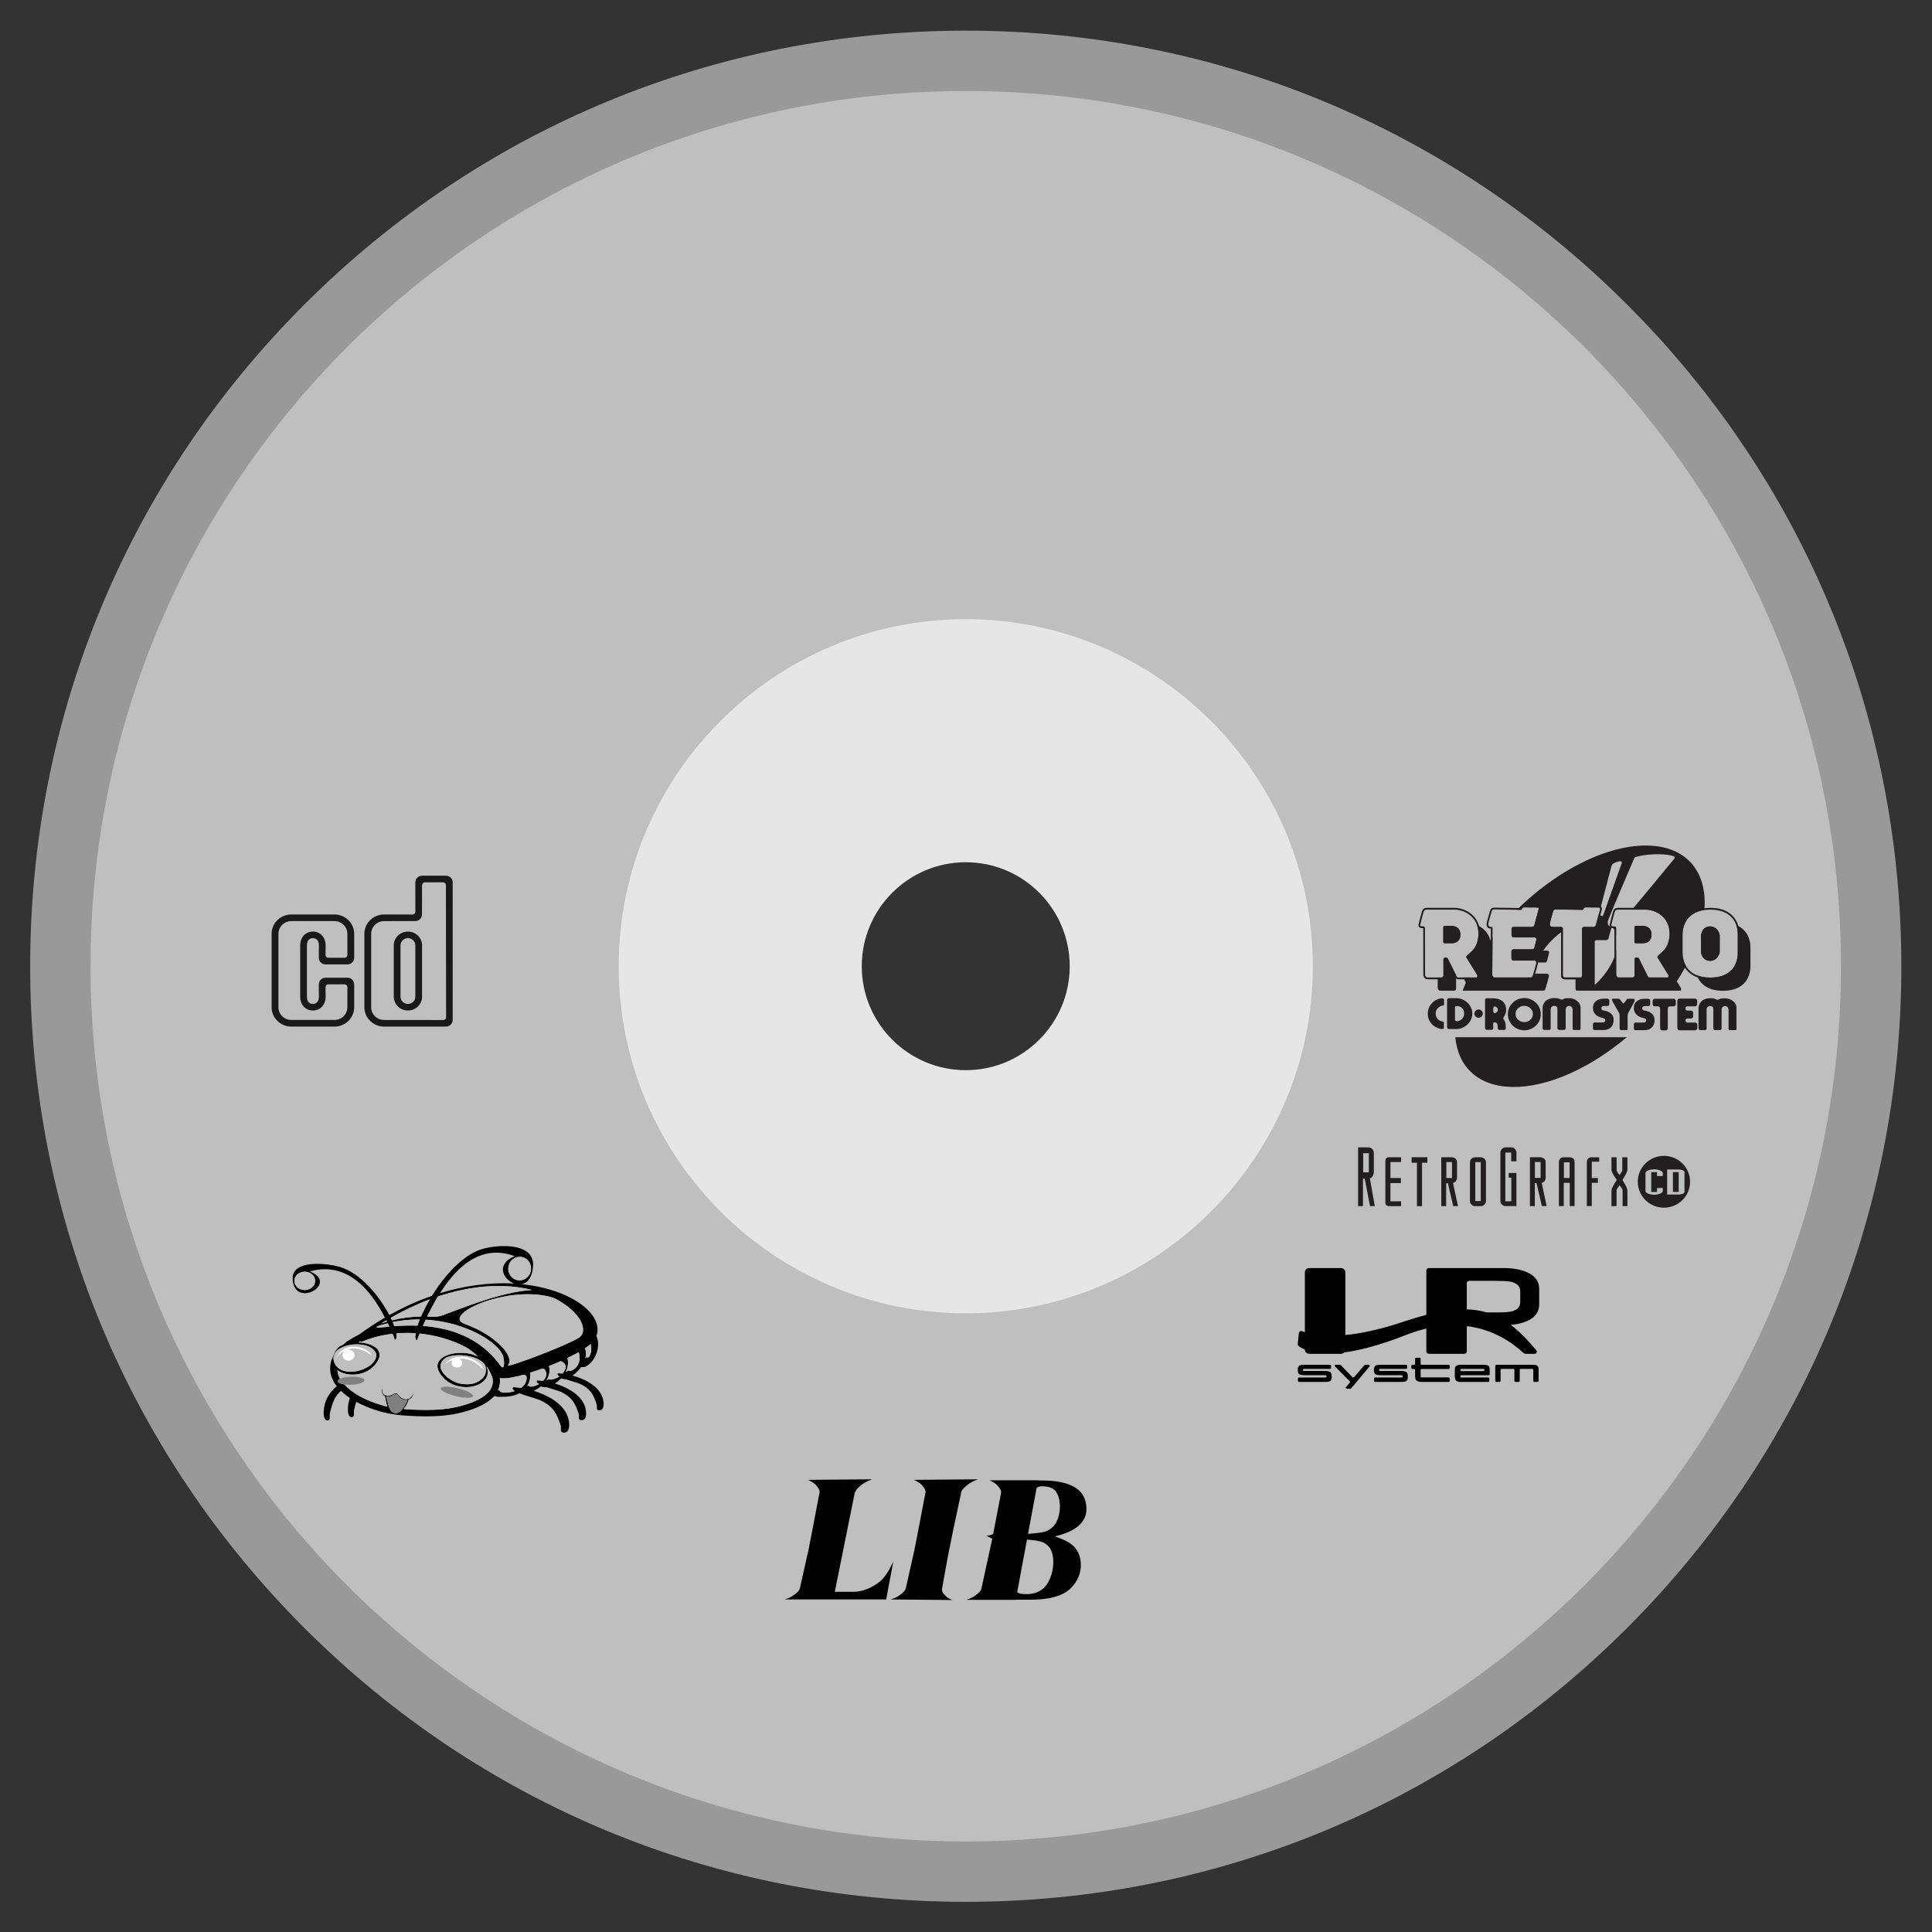 <?xml version="1.0" encoding="UTF-8" standalone="no"?>
<svg
   xmlns:dc="http://purl.org/dc/elements/1.1/"
   xmlns:cc="http://creativecommons.org/ns#"
   xmlns:rdf="http://www.w3.org/1999/02/22-rdf-syntax-ns#"
   xmlns:svg="http://www.w3.org/2000/svg"
   xmlns="http://www.w3.org/2000/svg"
   viewBox="0 0 341.333 341.333"
   height="341.333"
   width="341.333"
   xml:space="preserve"
   id="svg2"
   version="1.1"><rect x="0" y="0" width="341.333" height="341.333" fill="#333333" stroke="none"/><defs
     id="defs6"><clipPath
       id="clipPath18"
       clipPathUnits="userSpaceOnUse"><path
         id="path16"
         d="M 0,256 H 256 V 0 H 0 Z" /></clipPath><clipPath
       id="clipPath26"
       clipPathUnits="userSpaceOnUse"><path
         id="path24"
         d="M 4,252 H 252 V 4 H 4 Z" /></clipPath><clipPath
       id="clipPath158"
       clipPathUnits="userSpaceOnUse"><path
         id="path156"
         d="m 69.864,72.401 h 0.137 v -0.076 h -0.137 z" /></clipPath><clipPath
       id="clipPath174"
       clipPathUnits="userSpaceOnUse"><path
         id="path172"
         d="m 65.989,71.846 h 0.153 v -0.086 h -0.153 z" /></clipPath></defs><g
     transform="matrix(1.333,0,0,-1.333,0,341.333)"
     id="g10"><g
       id="g12"><g
         clip-path="url(#clipPath18)"
         id="g14"><g
           id="g20"><g
             id="g22" /><g
             id="g34"><g
               style="opacity:0.5"
               id="g32"
               clip-path="url(#clipPath26)"><g
                 id="g30"
                 transform="translate(128,108)"><path
                   id="path28"
                   style="fill:#ffffff;fill-opacity:1;fill-rule:nonzero;stroke:none"
                   d="m 0,0 c -11.046,0 -20,8.954 -20,20 0,11.046 8.954,20 20,20 C 11.046,40 20,31.046 20,20 20,8.954 11.046,0 0,0 M 87.676,107.682 C 64.254,131.102 33.116,144 0,144 -33.124,144 -64.264,131.102 -87.683,107.681 -111.103,84.262 -124,53.122 -124,20 c 0,-33.122 12.897,-64.262 36.317,-87.681 C -64.264,-91.102 -33.124,-104 0,-104 c 33.116,0 64.254,12.898 87.676,36.318 C 111.1,-44.26 124,-13.12 124,20 c 0,33.12 -12.9,64.26 -36.324,87.682" /></g></g></g></g><g
           transform="translate(128,84.495)"
           id="g36"><path
             id="path38"
             style="fill:#bfbfbf;fill-opacity:1;fill-rule:nonzero;stroke:none"
             d="M 0,0 C -23.993,0 -43.505,19.517 -43.505,43.505 -43.505,67.493 -23.993,87.01 0,87.01 23.988,87.01 43.5,67.493 43.5,43.505 43.5,19.517 23.988,0 0,0 m 0,159.505 c -64.071,0 -116,-51.934 -116,-116 0,-64.066 51.929,-116 116,-116 64.051,0 116,51.934 116,116 0,64.066 -51.949,116 -116,116" /></g><g
           transform="translate(57.491,120.872)"
           id="g40"><path
             id="path42"
             style="fill:#191919;fill-opacity:1;fill-rule:nonzero;stroke:none"
             d="m 0,0 -6.572,0.007 c -0.951,0 -1.722,0.752 -1.722,1.678 v 9.748 c 0,0.926 0.771,1.677 1.722,1.677 l 4.113,0.005 c 0.494,0 0.895,0.39 0.895,0.872 l 0.012,3.897 c 0,0.202 0.167,0.365 0.375,0.365 h 2.411 c 0.207,0 0.375,-0.163 0.375,-0.365 L 1.634,0.364 c 0,-0.202 -0.168,-0.365 -0.375,-0.365 L 0,0 -0.031,-0.87 h 1.645 c 0.494,0 0.895,0.39 0.895,0.872 v 18.254 c 0,0.481 -0.401,0.872 -0.895,0.872 h -3.163 c -0.494,0 -0.895,-0.391 -0.895,-0.872 l 0.005,-3.907 c 0,-0.202 -0.168,-0.365 -0.376,-0.365 l -3.757,0.006 c -1.45,0 -2.625,-1.145 -2.625,-2.557 V 1.685 c 0,-1.412 1.175,-2.557 2.625,-2.557 l 6.541,0.002 z" /></g><g
           transform="translate(55.047,124.46)"
           id="g44"><path
             id="path46"
             style="fill:#191919;fill-opacity:1;fill-rule:nonzero;stroke:none"
             d="m 0,0 v 6.306 c 0,0.529 -0.44,0.957 -0.982,0.957 -0.543,0 -0.982,-0.428 -0.982,-0.957 v -6.807 c 0,-0.528 0.439,-0.957 0.982,-0.957 C -0.44,-1.458 0,-1.03 0,-0.501 V 0 l 0.893,-0.03 v -0.471 c 0,-1.009 -0.84,-1.827 -1.875,-1.827 -1.036,0 -1.875,0.818 -1.875,1.827 v 6.807 c 0,1.009 0.839,1.827 1.875,1.827 1.035,0 1.875,-0.818 1.875,-1.827 V -0.03 Z" /></g><g
           transform="translate(44.531,129.122)"
           id="g48"><path
             id="path50"
             style="fill:#191919;fill-opacity:1;fill-rule:nonzero;stroke:none"
             d="M 0,0 H 1.138 C 1.345,0 1.513,0.164 1.513,0.365 L 1.508,3.183 c 0,0.927 -0.771,1.678 -1.722,1.678 h -5.692 c -0.951,0 -1.722,-0.751 -1.722,-1.678 v -9.747 c 0,-0.927 0.771,-1.678 1.722,-1.678 h 5.692 c 0.951,0 1.722,0.751 1.722,1.678 l 0.005,2.679 c 0,0.202 -0.168,0.365 -0.375,0.365 H -1.01 c -0.207,0 -0.375,-0.163 -0.375,-0.365 l 0.013,-1.278 c 0,-1.009 -0.653,-1.827 -1.688,-1.827 -1.035,0 -1.687,0.818 -1.687,1.827 v 6.808 c 0,1.008 0.652,1.826 1.687,1.826 1.036,0 1.688,-0.818 1.688,-1.826 L -1.384,0.365 C -1.384,0.164 -1.217,0 -1.01,0 H 0 l -0.031,-0.878 h -1.351 c -0.494,0 -0.894,0.39 -0.894,0.871 l 0.011,1.652 c 0,0.528 -0.252,0.956 -0.795,0.956 -0.542,10e-4 -0.795,-0.428 -0.795,-0.956 v -6.808 c 0,-0.528 0.253,-0.957 0.795,-0.957 0.543,0 0.795,0.429 0.795,0.957 l -0.011,1.65 c 0,0.481 0.4,0.872 0.894,0.872 h 2.9 c 0.494,0 0.895,-0.391 0.895,-0.872 L 2.411,-6.564 c 0,-1.413 -1.175,-2.558 -2.625,-2.558 h -5.692 c -1.45,0 -2.625,1.145 -2.625,2.558 v 9.747 c 0,1.413 1.175,2.558 2.625,2.558 h 5.692 c 1.45,0 2.625,-1.145 2.625,-2.558 l 0.002,-3.19 c 0,-0.481 -0.401,-0.871 -0.895,-0.871 h -1.549 z" /></g><g
           transform="translate(128.002,114.224)"
           id="g52"><path
             id="path54"
             style="fill:#e6e6e6;fill-opacity:1;fill-rule:nonzero;stroke:none"
             d="m 0,0 c -7.596,0 -13.786,6.176 -13.786,13.776 0,7.604 6.19,13.785 13.786,13.785 7.6,0 13.777,-6.181 13.777,-13.785 C 13.777,6.176 7.6,0 0,0 m 0.001,59.776 c -25.364,0 -46.003,-20.651 -46.003,-46 0,-25.349 20.639,-46 46.003,-46 25.338,0 45.997,20.651 45.997,46 0,25.349 -20.659,46 -45.997,46" /></g><g
           transform="translate(51.868,71.042)"
           id="g56"><path
             id="path58"
             style="fill:#010101;fill-opacity:1;fill-rule:nonzero;stroke:none"
             d="m 0,0 c -0.219,-0.116 -0.485,-0.129 -0.73,-0.09 0.167,-0.368 0.235,-0.763 0.342,-1.147 0.122,-0.377 0.27,-0.834 0.717,-0.992 0.294,-0.122 0.63,-0.003 0.85,0.188 0.344,0.3 0.556,0.696 0.761,1.079 0.069,0.137 0.138,0.273 0.209,0.408 C 1.834,-0.555 1.525,-0.467 1.255,-0.325 0.99,-0.178 0.929,0.175 0.604,0.246 0.37,0.249 0.195,0.091 0,0 M 17.003,2.67 C 16.143,2.499 15.27,2.245 14.379,2.372 14.457,1.842 14.367,1.301 14.154,0.804 14.043,0.745 14.247,0.668 14.274,0.759 l 0.069,-0.035 c 0.073,-0.186 0.303,-0.255 0.502,-0.274 0.512,-0.045 1.023,0.056 1.51,0.193 -0.118,0.098 -0.273,0.191 -0.297,0.346 0.017,0.067 0.053,0.127 0.085,0.187 0.352,-0.012 0.701,-0.064 1.051,-0.101 0.477,0.321 0.777,0.868 0.732,1.407 C 17.921,2.627 17.812,2.773 17.644,2.793 17.424,2.821 17.202,2.747 17.003,2.67 M 19.717,3.532 19.705,3.513 C 19.255,3.391 18.826,3.218 18.38,3.084 18.482,2.497 18.35,1.879 18.033,1.359 17.896,1.28 18.182,1.237 18.125,1.358 c 0.032,10e-4 0.094,0.003 0.126,0.004 0.007,-0.107 0.148,-0.134 0.245,-0.128 0.381,0.028 0.742,0.169 1.074,0.334 -0.108,0.08 -0.237,0.15 -0.306,0.263 -0.047,0.08 0.013,0.163 0.035,0.241 0.273,-0.008 0.545,-0.033 0.815,-0.073 0.278,0.297 0.487,0.69 0.404,1.087 -0.046,0.193 -0.12,0.41 -0.318,0.518 -0.162,0.08 -0.332,-0.022 -0.483,-0.072 m 2.497,0.979 C 21.774,4.331 21.337,4.148 20.897,3.971 21.068,3.332 20.921,2.653 20.556,2.09 20.649,2.14 20.779,2.159 20.85,2.235 21,2.148 21.184,2.158 21.35,2.198 21.674,2.277 21.983,2.407 22.263,2.574 22.101,2.68 21.896,2.856 22.075,3.037 22.278,3.016 22.483,3 22.686,2.973 22.94,3.282 23.189,3.668 23.088,4.066 22.97,4.318 22.741,4.537 22.443,4.614 22.366,4.58 22.291,4.545 22.214,4.511 M 8.324,5.372 C 7.937,5.32 7.547,5.23 7.203,5.057 6.802,4.798 6.498,4.373 6.519,3.917 6.538,3.476 6.812,3.083 7.126,2.759 7.706,2.188 8.471,1.736 9.328,1.603 c 0.647,-0.09 1.341,-0.075 1.936,0.195 0.55,0.239 1.062,0.645 1.211,1.198 0.14,0.488 0.096,1.084 -0.338,1.446 C 11.616,4.878 10.943,5.155 10.249,5.28 9.619,5.401 8.965,5.453 8.324,5.372 M 24.477,5.607 C 24.104,5.405 23.723,5.214 23.339,5.028 c 0.179,-0.62 0.05,-1.283 -0.23,-1.863 0.114,0.07 0.224,0.146 0.328,0.229 0.182,-0.173 0.447,-0.026 0.632,0.07 0.846,0.471 1.062,1.53 0.758,2.333 -0.116,-0.065 -0.232,-0.128 -0.35,-0.19 M -6.688,6.37 C -7.138,6.135 -7.534,5.762 -7.638,5.291 -7.757,4.728 -7.51,4.124 -7.052,3.734 -6.761,3.477 -6.374,3.327 -5.976,3.26 l 0.002,-0.009 c 0.242,-0.015 0.492,-0.084 0.73,-0.026 0.831,0.021 1.647,0.302 2.311,0.747 0.497,0.342 0.93,0.843 0.934,1.429 C -1.98,5.691 -2.172,5.944 -2.377,6.15 -2.819,6.566 -3.46,6.753 -4.08,6.819 -4.971,6.902 -5.906,6.776 -6.688,6.37 M 26.193,6.701 C 26.01,6.566 25.828,6.428 25.635,6.305 25.889,5.903 25.788,5.42 25.716,4.987 c 0.072,0.078 0.145,0.157 0.218,0.235 0.007,-0.042 0.019,-0.126 0.026,-0.168 0.13,0.041 0.258,0.108 0.312,0.229 0.155,0.309 0.233,0.65 0.224,0.989 0.007,0.21 -0.079,0.413 -0.055,0.623 C 26.357,6.831 26.274,6.767 26.193,6.701 M 0.67,8.3 C 0.688,8.12 0.694,7.94 0.694,7.759 0.664,7.616 0.582,7.491 0.467,7.389 0.442,7.506 0.405,7.62 0.357,7.73 0.285,7.901 0.217,8.072 0.147,8.243 -1.287,8.074 -2.694,7.707 -4.002,7.151 -4.024,7.176 -4.067,7.227 -4.088,7.253 -4.188,7.202 -4.287,7.151 -4.386,7.1 -3.998,7.093 -3.612,7.041 -3.236,6.954 -2.921,6.871 -2.613,6.76 -2.335,6.602 l 0.009,0.004 C -2.169,6.499 -2.019,6.385 -1.883,6.257 -1.528,5.88 -1.471,5.334 -1.681,4.884 -2.063,4.04 -2.852,3.352 -3.803,3.035 -4.179,2.917 -4.573,2.846 -4.971,2.83 -5.42,2.815 -5.87,2.872 -6.297,2.997 -6.607,3.098 -6.895,3.244 -7.155,3.425 -7.116,3.028 -6.994,2.64 -6.797,2.284 -6.975,2.208 -7.212,2.023 -7.054,1.835 -6.842,1.634 -6.517,1.581 -6.227,1.53 c 0.774,-0.859 1.812,-1.492 2.899,-1.988 0.893,-0.407 1.833,-0.73 2.804,-0.951 -0.083,0.232 -0.144,0.471 -0.197,0.71 -0.047,0.214 -0.072,0.433 -0.137,0.644 -0.216,0.152 -0.382,0.354 -0.432,0.602 -0.008,0.166 0.017,0.336 0.114,0.48 -0.021,-0.182 -0.043,-0.367 0.009,-0.548 0.123,-0.247 0.386,-0.432 0.687,-0.462 0.176,-0.018 0.336,0.061 0.489,0.128 0.187,0.096 0.379,0.206 0.6,0.219 0.245,-0.012 0.354,-0.239 0.477,-0.396 h 0.006 c 0.244,-0.249 0.613,-0.431 0.989,-0.382 0.197,0.022 0.359,0.132 0.499,0.251 0.122,0.137 0.221,0.29 0.295,0.452 C 2.885,0.29 2.904,0.293 2.914,0.294 2.905,-0.064 2.625,-0.367 2.277,-0.514 2.244,-0.668 2.188,-0.817 2.137,-0.966 2,-1.21 1.856,-1.452 1.678,-1.676 c -0.079,-0.052 0.03,-0.063 0.067,-0.068 0.589,-0.049 1.18,-0.071 1.772,-0.087 1.482,-0.04 2.977,-0.02 4.439,0.235 1.019,0.179 2.02,0.453 2.966,0.842 0.74,0.315 1.456,0.721 1.98,1.297 0.469,0.536 0.68,1.27 0.473,1.936 -0.168,0.508 -0.432,0.987 -0.74,1.437 C 12.728,3.601 12.814,3.273 12.76,2.945 12.741,2.739 12.645,2.551 12.565,2.361 L 12.566,2.322 12.539,2.321 C 12.286,1.952 11.908,1.66 11.471,1.476 9.995,0.861 8.102,1.203 7.007,2.289 6.535,2.766 6.099,3.35 6.108,4.013 6.121,4.549 6.542,4.997 7.043,5.246 7.883,5.67 8.881,5.772 9.827,5.696 10.241,5.646 10.657,5.571 11.038,5.407 11.169,5.351 11.303,5.301 11.442,5.26 11.068,5.642 10.63,5.967 10.187,6.28 10.066,6.364 9.937,6.435 9.805,6.503 7.954,7.466 5.875,8.06 3.753,8.275 3.688,8.117 3.624,7.958 3.559,7.8 3.496,7.645 3.438,7.489 3.383,7.331 3.235,7.46 3.186,7.641 3.165,7.819 3.173,7.987 3.186,8.154 3.205,8.321 2.361,8.378 1.512,8.368 0.67,8.3 m -2.592,0.895 c -0.103,-0.198 0.265,-0.124 0.39,-0.115 0.426,0.013 0.847,0.075 1.27,0.113 -0.029,0.055 -0.06,0.108 -0.093,0.16 -0.023,0.061 -0.046,0.122 -0.07,0.182 C -0.438,9.56 -0.464,9.611 -0.478,9.636 -0.964,9.507 -1.464,9.394 -1.922,9.195 m 0.58,0.418 c 0.254,0.078 0.507,0.162 0.761,0.24 -0.028,0.057 -0.055,0.114 -0.082,0.17 -0.229,-0.132 -0.463,-0.261 -0.679,-0.41 m 5.89,0.498 C 4.537,10.077 4.514,10.009 4.503,9.975 L 4.492,9.976 C 4.469,9.928 4.446,9.88 4.423,9.832 4.398,9.774 4.373,9.715 4.348,9.656 4.328,9.614 4.309,9.572 4.29,9.53 4.255,9.45 4.22,9.369 4.185,9.289 6.007,9.147 7.824,8.775 9.472,8.047 11.53,7.161 13.266,5.719 14.489,3.992 14.562,3.9 14.697,3.712 14.83,3.839 15.001,4.165 14.94,4.545 14.904,4.893 14.81,5.64 14.26,6.252 13.695,6.769 12.82,7.538 11.782,8.138 10.694,8.632 8.781,9.482 6.679,9.993 4.548,10.111 M 0.184,9.801 C 0.191,9.774 0.205,9.72 0.212,9.693 L 0.225,9.695 C 0.254,9.62 0.284,9.546 0.314,9.47 0.34,9.397 0.366,9.323 0.393,9.249 1.413,9.331 2.44,9.362 3.464,9.323 3.499,9.426 3.533,9.527 3.567,9.629 3.604,9.732 3.642,9.834 3.68,9.936 h 0.007 c 0.026,0.071 0.051,0.141 0.078,0.211 -1.204,0 -2.406,-0.108 -3.581,-0.346 m -0.265,0.562 c 0.023,-0.051 0.048,-0.101 0.072,-0.151 0.028,-0.061 0.056,-0.122 0.084,-0.183 1.254,0.312 2.551,0.484 3.853,0.503 0.056,0.123 0.112,0.247 0.168,0.37 0.079,0.167 0.159,0.334 0.239,0.501 0.131,0.263 0.276,0.522 0.405,0.787 0.134,0.198 0.23,0.418 0.359,0.62 -1.803,-0.675 -3.531,-1.508 -5.18,-2.447 m 15.105,2.832 c -1.389,-0.26 -2.753,-0.66 -4.012,-1.255 -0.61,-0.3 -1.22,-0.636 -1.671,-1.122 -0.183,-0.201 -0.34,-0.461 -0.274,-0.729 0.072,-0.25 0.326,-0.415 0.581,-0.506 1.21,-0.428 2.36,-0.999 3.396,-1.706 0.778,-0.539 1.507,-1.152 2.056,-1.89 0.302,-0.42 0.584,-0.894 0.566,-1.409 10e-4,-0.209 -0.127,-0.388 -0.222,-0.57 0.443,0.071 0.862,0.223 1.283,0.359 1.583,0.534 3.138,1.132 4.677,1.758 1.077,0.447 2.156,0.897 3.179,1.441 0.248,0.127 0.491,0.284 0.633,0.514 0.233,0.349 0.232,0.782 0.144,1.171 -0.2,0.772 -0.722,1.439 -1.309,2.015 -0.716,0.69 -1.571,1.26 -2.489,1.714 -0.571,0.206 -1.179,0.317 -1.785,0.4 -1.58,0.205 -3.193,0.099 -4.753,-0.185 M 6.562,13.318 C 6.431,13.272 6.286,13.247 6.17,13.174 6.061,13.02 5.976,12.854 5.883,12.692 5.63,12.265 5.403,11.825 5.174,11.387 5.1,11.243 5.028,11.099 4.959,10.953 H 4.949 C 4.884,10.808 4.817,10.665 4.748,10.522 c 0.44,-0.021 0.884,-0.06 1.322,0.002 0.336,0.042 0.659,0.142 0.97,0.257 2.304,0.881 4.614,1.764 7.008,2.427 1.491,0.413 3.021,0.736 4.579,0.844 -0.144,0.037 -0.287,0.083 -0.436,0.101 -0.685,0.165 -1.388,0.266 -2.092,0.336 -3.226,0.304 -6.495,-0.202 -9.537,-1.171 m -18.712,3 c -0.297,-0.143 -0.53,-0.39 -0.63,-0.681 -0.079,-0.194 -0.093,-0.407 -0.048,-0.609 0.024,-0.092 0.055,-0.185 0.105,-0.269 0.236,-0.524 0.933,-0.811 1.534,-0.686 0.546,0.092 1.001,0.516 1.071,1.014 0.065,0.385 -0.096,0.793 -0.417,1.054 -0.423,0.363 -1.108,0.431 -1.615,0.177 m 27.783,1.198 c -0.282,-0.64 -0.121,-1.453 0.483,-1.9 0.325,-0.245 0.781,-0.35 1.194,-0.253 0.506,0.113 0.913,0.487 1.08,0.925 0.045,0.103 0.078,0.212 0.094,0.323 0.053,0.254 0.042,0.521 -0.047,0.766 -0.139,0.585 -0.741,1.083 -1.422,1.067 -0.626,0.004 -1.169,-0.418 -1.382,-0.928 M 9.795,17.491 c -1.388,-1.073 -2.447,-2.444 -3.35,-3.865 3.155,0.971 6.514,1.466 9.849,1.271 -0.627,0.242 -1.155,0.703 -1.393,1.283 -0.175,0.422 -0.158,0.912 0.085,1.31 0.27,0.448 0.744,0.767 1.247,0.982 0.038,0.01 0.146,0.07 0.049,0.088 -0.849,0.308 -1.77,0.479 -2.689,0.428 -1.417,-0.066 -2.736,-0.677 -3.798,-1.497 m 4.633,2.374 h 0.971 c 0.945,-0.063 1.961,-0.236 2.676,-0.84 0.543,-0.445 0.755,-1.134 0.708,-1.778 -0.046,-0.672 -0.184,-1.377 -0.644,-1.927 -0.203,-0.25 -0.508,-0.409 -0.829,-0.509 2.029,-0.202 4.04,-0.677 5.865,-1.509 0.986,-0.453 1.918,-1.018 2.695,-1.732 0.651,-0.609 1.202,-1.343 1.394,-2.182 C 27.379,8.911 27.345,8.411 27.179,7.947 27.517,7.203 27.445,6.357 27.17,5.606 26.927,4.932 26.462,4.307 25.796,3.917 25.607,3.803 25.372,3.812 25.156,3.834 24.842,3.411 24.462,3.029 24.024,2.706 24.928,2.457 25.801,2.091 26.551,1.568 27.133,1.161 27.638,0.64 27.908,0.016 c 0.126,-0.287 0.186,-0.592 0.224,-0.898 v -0.364 c -0.028,-0.178 -0.065,-0.368 -0.197,-0.512 -0.149,-0.165 -0.459,-0.203 -0.637,-0.056 -0.085,0.078 -0.056,0.196 -0.06,0.294 0.046,0.374 -0.142,0.721 -0.262,1.069 C 26.722,0.232 26.267,0.867 25.602,1.28 24.96,1.725 24.149,1.867 23.41,2.129 23.123,2.25 22.794,2.217 22.504,2.328 22.258,2.076 21.98,1.851 21.676,1.657 22.672,1.345 23.639,0.914 24.43,0.276 c 0.685,-0.545 1.217,-1.282 1.341,-2.11 0.049,-0.381 0.101,-0.805 -0.117,-1.155 -0.145,-0.238 -0.596,-0.311 -0.772,-0.067 -0.081,0.217 0.028,0.454 -0.049,0.675 -0.198,0.611 -0.414,1.233 -0.822,1.761 -0.377,0.496 -0.915,0.88 -1.505,1.153 C 22.061,0.718 21.59,0.843 21.13,0.991 20.868,1.069 20.608,1.194 20.323,1.163 20.144,1.148 19.977,1.212 19.819,1.276 19.54,1.049 19.223,0.865 18.9,0.693 c 0.197,-0.097 0.417,-0.146 0.622,-0.226 0.921,-0.346 1.807,-0.795 2.541,-1.41 0.682,-0.564 1.227,-1.295 1.411,-2.122 0.096,-0.456 0.163,-0.943 -0.006,-1.392 -0.07,-0.197 -0.25,-0.352 -0.475,-0.4 h -0.198 c -0.125,0.036 -0.275,0.082 -0.308,0.211 -0.061,0.239 0.048,0.488 -0.035,0.725 -0.247,0.759 -0.519,1.536 -1.063,2.169 -0.442,0.519 -1.04,0.921 -1.689,1.206 -0.902,0.336 -1.848,0.564 -2.744,0.913 -0.779,-0.436 -1.723,-0.488 -2.615,-0.481 -0.236,-0.006 -0.469,0.039 -0.689,0.112 -0.626,-0.668 -1.456,-1.16 -2.329,-1.53 C 10.501,-1.868 9.638,-2.122 8.761,-2.315 7.38,-2.61 5.957,-2.699 4.541,-2.703 c -1.446,0.028 -2.9,0.055 -4.327,0.287 -1.717,0.262 -3.362,0.846 -4.862,1.636 -0.119,-0.354 -0.207,-0.716 -0.292,-1.078 -0.058,-0.244 0.019,-0.495 -0.031,-0.739 -0.038,-0.201 -0.336,-0.271 -0.499,-0.142 -0.219,0.17 -0.251,0.452 -0.281,0.695 -0.04,0.6 0.057,1.205 0.253,1.778 -0.42,0.288 -0.823,0.6 -1.174,0.956 -0.368,-0.323 -0.667,-0.71 -0.876,-1.133 -0.29,-0.584 -0.448,-1.212 -0.597,-1.835 -0.062,-0.256 0.018,-0.519 -0.039,-0.775 -0.05,-0.212 -0.389,-0.249 -0.535,-0.095 -0.199,0.203 -0.226,0.491 -0.246,0.749 -0.025,0.785 0.14,1.582 0.537,2.285 0.296,0.534 0.716,1.009 1.2,1.414 -0.614,0.729 -0.938,1.648 -0.876,2.562 0.013,0.296 0.086,0.585 0.151,0.874 0.189,0.398 0.303,0.822 0.535,1.204 0.21,0.233 0.359,0.531 0.659,0.683 0.344,0.098 0.548,0.389 0.832,0.573 0.342,0.218 0.678,0.445 1.044,0.632 0.224,0.12 0.468,0.215 0.672,0.363 1.078,0.783 2.199,1.52 3.363,2.196 -0.488,0.937 -1.03,1.855 -1.672,2.714 -0.693,0.925 -1.499,1.797 -2.489,2.478 -0.896,0.623 -1.963,1.065 -3.093,1.184 -0.908,0.102 -1.835,-0.008 -2.705,-0.25 0.456,-0.188 0.921,-0.433 1.184,-0.832 0.235,-0.347 0.201,-0.805 -0.035,-1.143 -0.339,-0.497 -0.95,-0.825 -1.588,-0.901 -0.468,-0.06 -0.975,0.075 -1.293,0.397 -0.354,0.352 -0.477,0.833 -0.532,1.291 v 0.534 c 0.072,0.43 0.317,0.842 0.718,1.093 0.697,0.45 1.586,0.54 2.419,0.565 1.027,0.002 2.059,-0.119 3.043,-0.388 1.375,-0.405 2.519,-1.258 3.5,-2.192 1.282,-1.244 2.308,-2.688 3.127,-4.212 1.791,0.999 3.674,1.869 5.641,2.548 1.124,1.783 2.444,3.502 4.173,4.855 0.716,0.551 1.511,1.037 2.402,1.326 0.797,0.248 1.638,0.354 2.476,0.411" /></g><g
           transform="translate(78.309,77.937)"
           id="g60"><path
             id="path62"
             style="fill:#bfbfbf;fill-opacity:1;fill-rule:nonzero;stroke:none"
             d="m 0,0 c -0.084,-0.064 -0.167,-0.128 -0.248,-0.194 -0.183,-0.136 -0.365,-0.273 -0.558,-0.396 0.254,-0.402 0.153,-0.885 0.081,-1.318 0.072,0.077 0.145,0.156 0.218,0.234 0.007,-0.042 0.019,-0.125 0.026,-0.167 0.13,0.04 0.258,0.108 0.312,0.228 0.155,0.309 0.233,0.651 0.224,0.99 C 0.062,-0.413 -0.024,-0.21 0,0" /></g><g
           transform="translate(76.345,76.649)"
           id="g64"><path
             id="path66"
             style="fill:#bfbfbf;fill-opacity:1;fill-rule:nonzero;stroke:none"
             d="m 0,0 c -0.373,-0.202 -0.754,-0.393 -1.138,-0.579 0.179,-0.62 0.05,-1.283 -0.23,-1.863 0.114,0.07 0.224,0.146 0.327,0.229 0.183,-0.173 0.448,-0.026 0.632,0.07 0.847,0.471 1.063,1.53 0.758,2.333 C 0.234,0.125 0.117,0.062 0,0" /></g><g
           transform="translate(74.554,74.015)"
           id="g68"><path
             id="path70"
             style="fill:#bfbfbf;fill-opacity:1;fill-rule:nonzero;stroke:none"
             d="M 0,0 C 0.254,0.309 0.503,0.695 0.402,1.093 0.284,1.345 0.055,1.564 -0.243,1.641 -0.32,1.607 -0.395,1.572 -0.472,1.538 -0.912,1.359 -1.349,1.176 -1.789,0.999 c 0.171,-0.64 0.024,-1.319 -0.341,-1.882 0.093,0.051 0.223,0.07 0.294,0.145 0.15,-0.087 0.334,-0.076 0.5,-0.037 0.324,0.08 0.633,0.209 0.913,0.376 -0.162,0.107 -0.367,0.283 -0.188,0.463 C -0.408,0.044 -0.203,0.027 0,0" /></g><g
           transform="translate(72.068,74.646)"
           id="g72"><path
             id="path74"
             style="fill:#bfbfbf;fill-opacity:1;fill-rule:nonzero;stroke:none"
             d="m 0,0 c -0.161,0.079 -0.331,-0.023 -0.483,-0.072 l -0.012,-0.019 c -0.449,-0.122 -0.879,-0.295 -1.325,-0.429 0.102,-0.587 -0.029,-1.205 -0.346,-1.725 0.023,0 0.068,-10e-4 0.091,-10e-4 0.032,10e-4 0.095,0.003 0.126,0.004 0.007,-0.107 0.149,-0.134 0.245,-0.128 0.382,0.028 0.742,0.169 1.075,0.334 -0.108,0.08 -0.237,0.15 -0.306,0.263 -0.047,0.08 0.012,0.163 0.035,0.24 0.273,-0.007 0.544,-0.032 0.814,-0.072 0.279,0.297 0.487,0.69 0.404,1.087 C 0.272,-0.325 0.198,-0.108 0,0" /></g><g
           transform="translate(69.512,73.835)"
           id="g76"><path
             id="path78"
             style="fill:#bfbfbf;fill-opacity:1;fill-rule:nonzero;stroke:none"
             d="M 0,0 C -0.221,0.029 -0.442,-0.046 -0.642,-0.123 -1.501,-0.293 -2.375,-0.547 -3.265,-0.421 -3.187,-0.95 -3.277,-1.492 -3.49,-1.989 -3.46,-2 -3.4,-2.022 -3.37,-2.034 l 0.069,-0.035 c 0.073,-0.186 0.302,-0.255 0.502,-0.274 0.511,-0.045 1.023,0.057 1.509,0.193 -0.117,0.098 -0.273,0.192 -0.296,0.347 0.017,0.066 0.052,0.126 0.084,0.186 0.353,-0.012 0.702,-0.064 1.052,-0.101 0.477,0.321 0.777,0.869 0.732,1.408 C 0.276,-0.166 0.168,-0.019 0,0" /></g><g
           transform="translate(45.788,77.383)"
           id="g80"><path
             id="path82"
             style="fill:#ffffff;fill-opacity:1;fill-rule:nonzero;stroke:none"
             d="M 0,0 C 0.749,0.315 1.642,0.26 2.387,-0.038 2.859,-0.227 3.31,-0.532 3.492,-0.982 3.178,-0.789 2.882,-0.569 2.541,-0.415 1.878,-0.095 1.078,0.041 0.35,-0.176 0.7,-0.193 1.054,-0.355 1.175,-0.667 1.21,-0.792 1.227,-0.922 1.233,-1.051 1.161,-1.337 0.929,-1.57 0.622,-1.664 c -0.237,-0.02 -0.497,-0.011 -0.694,0.125 -0.204,0.119 -0.306,0.33 -0.353,0.538 -0.001,0.213 0.091,0.412 0.211,0.591 C -0.618,-0.641 -0.935,-0.965 -1.21,-1.313 -1.02,-0.756 -0.594,-0.25 0,0" /></g><g
           transform="translate(60.559,76.227)"
           id="g84"><path
             id="path86"
             style="fill:#ffffff;fill-opacity:1;fill-rule:nonzero;stroke:none"
             d="m 0,0 c 0.895,0.153 1.83,-0.094 2.572,-0.549 0.451,-0.282 0.873,-0.674 0.964,-1.18 -0.548,0.562 -1.192,1.08 -1.987,1.332 -0.374,0.121 -0.774,0.169 -1.171,0.157 0.264,-0.187 0.423,-0.511 0.28,-0.805 -0.027,-0.053 -0.056,-0.105 -0.086,-0.157 -0.179,-0.2 -0.47,-0.261 -0.743,-0.233 -0.156,0.029 -0.283,0.123 -0.394,0.22 -0.202,0.217 -0.176,0.521 -0.065,0.769 C -0.988,-0.59 -1.303,-0.798 -1.605,-1.02 -1.265,-0.494 -0.666,-0.11 0,0" /></g><g
           transform="translate(67.984,86.658)"
           id="g88"><path
             id="path90"
             style="fill:#bfbfbf;fill-opacity:1;fill-rule:nonzero;stroke:none"
             d="M 0,0 C 0.325,-0.246 0.781,-0.35 1.194,-0.253 1.7,-0.141 2.107,0.233 2.274,0.671 2.319,0.775 2.352,0.884 2.368,0.995 2.421,1.248 2.411,1.516 2.321,1.761 2.182,2.345 1.58,2.843 0.899,2.828 0.274,2.832 -0.27,2.41 -0.483,1.9 -0.765,1.26 -0.604,0.447 0,0" /></g><g
           transform="translate(41.333,87.183)"
           id="g92"><path
             id="path94"
             style="fill:#bfbfbf;fill-opacity:1;fill-rule:nonzero;stroke:none"
             d="m 0,0 c -0.422,0.362 -1.107,0.43 -1.614,0.176 -0.298,-0.142 -0.53,-0.39 -0.63,-0.681 -0.079,-0.193 -0.094,-0.406 -0.049,-0.608 0.025,-0.093 0.055,-0.186 0.106,-0.27 0.236,-0.523 0.932,-0.81 1.533,-0.686 0.546,0.093 1.002,0.517 1.071,1.014 C 0.482,-0.669 0.322,-0.261 0,0" /></g><g
           transform="translate(56.818,81.995)"
           id="g96"><path
             id="path98"
             style="fill:#bfbfbf;fill-opacity:1;fill-rule:nonzero;stroke:none"
             d="m 0,0 c -0.065,-0.145 -0.133,-0.288 -0.202,-0.431 0.441,-0.021 0.885,-0.06 1.323,0.002 0.336,0.042 0.658,0.142 0.97,0.257 2.303,0.881 4.613,1.764 7.008,2.427 1.491,0.413 3.02,0.736 4.579,0.844 C 13.534,3.136 13.391,3.183 13.242,3.2 12.556,3.365 11.854,3.466 11.149,3.536 7.923,3.84 4.655,3.334 1.612,2.365 1.481,2.319 1.337,2.294 1.221,2.221 1.112,2.067 1.027,1.901 0.934,1.739 0.68,1.312 0.454,0.872 0.225,0.434 0.151,0.29 0.078,0.146 0.009,0 Z" /></g><g
           transform="translate(77.228,80.293)"
           id="g100"><path
             id="path102"
             style="fill:#bfbfbf;fill-opacity:1;fill-rule:nonzero;stroke:none"
             d="m 0,0 c -0.2,0.772 -0.721,1.44 -1.308,2.015 -0.717,0.691 -1.572,1.261 -2.49,1.714 -0.571,0.206 -1.179,0.317 -1.785,0.401 -1.58,0.204 -3.193,0.099 -4.752,-0.185 -1.39,-0.261 -2.754,-0.661 -4.013,-1.255 -0.61,-0.3 -1.22,-0.637 -1.671,-1.123 -0.183,-0.201 -0.34,-0.46 -0.274,-0.728 0.072,-0.251 0.327,-0.415 0.581,-0.506 1.21,-0.429 2.36,-0.999 3.396,-1.707 0.778,-0.539 1.507,-1.152 2.056,-1.89 0.302,-0.42 0.584,-0.894 0.566,-1.409 0.001,-0.209 -0.127,-0.387 -0.221,-0.569 0.442,0.07 0.861,0.223 1.282,0.358 1.583,0.534 3.138,1.132 4.677,1.758 1.078,0.447 2.156,0.897 3.179,1.441 0.248,0.128 0.491,0.284 0.633,0.514 C 0.089,-0.821 0.088,-0.389 0,0" /></g><g
           transform="translate(51.943,81.071)"
           id="g104"><path
             id="path106"
             style="fill:#bfbfbf;fill-opacity:1;fill-rule:nonzero;stroke:none"
             d="M 0,0 C 1.254,0.312 2.551,0.485 3.853,0.504 3.909,0.627 3.965,0.75 4.021,0.873 4.1,1.041 4.181,1.207 4.26,1.374 4.392,1.638 4.536,1.896 4.665,2.161 4.799,2.359 4.895,2.579 5.024,2.781 3.221,2.106 1.494,1.273 -0.156,0.334 -0.132,0.284 -0.108,0.233 -0.083,0.183 -0.056,0.122 -0.028,0.061 0,0" /></g><g
           transform="translate(52.093,80.737)"
           id="g108"><path
             id="path110"
             style="fill:#bfbfbf;fill-opacity:1;fill-rule:nonzero;stroke:none"
             d="m 0,0 c 0.029,-0.075 0.059,-0.15 0.089,-0.225 0.026,-0.074 0.052,-0.147 0.079,-0.221 1.02,0.082 2.047,0.113 3.071,0.074 0.034,0.102 0.069,0.204 0.103,0.306 0.037,0.102 0.075,0.204 0.113,0.307 h 0.007 c 0.026,0.07 0.051,0.141 0.078,0.211 -1.204,0 -2.407,-0.108 -3.581,-0.346 0.007,-0.028 0.021,-0.081 0.028,-0.109 z" /></g><g
           transform="translate(65.563,77.811)"
           id="g112"><path
             id="path114"
             style="fill:#bfbfbf;fill-opacity:1;fill-rule:nonzero;stroke:none"
             d="M 0,0 C -0.875,0.768 -1.913,1.369 -3.001,1.862 -4.914,2.713 -7.016,3.224 -9.147,3.342 -9.158,3.308 -9.181,3.239 -9.192,3.206 L -9.203,3.207 C -9.226,3.159 -9.249,3.111 -9.271,3.063 -9.297,3.005 -9.322,2.946 -9.347,2.887 -9.367,2.845 -9.386,2.803 -9.405,2.76 -9.44,2.68 -9.475,2.6 -9.51,2.52 c 1.822,-0.142 3.639,-0.515 5.287,-1.242 2.058,-0.886 3.794,-2.328 5.017,-4.055 0.073,-0.092 0.208,-0.28 0.341,-0.154 0.171,0.327 0.11,0.707 0.074,1.055 C 1.115,-1.129 0.565,-0.518 0,0" /></g><g
           transform="translate(51.205,81.064)"
           id="g116"><path
             id="path118"
             style="fill:#bfbfbf;fill-opacity:1;fill-rule:nonzero;stroke:none"
             d="m 0,0 c -0.23,-0.132 -0.463,-0.261 -0.679,-0.41 0.254,0.078 0.506,0.162 0.76,0.241 C 0.054,-0.112 0.027,-0.056 0,0" /></g><g
           transform="translate(45.109,77.665)"
           id="g120"><path
             id="path122"
             style="fill:#bfbfbf;fill-opacity:1;fill-rule:nonzero;stroke:none"
             d="M 0,0 C 0.344,0.098 0.549,0.389 0.832,0.573 0.536,0.405 0.271,0.199 0,0" /></g><g
           transform="translate(44.45,76.982)"
           id="g124"><path
             id="path126"
             style="fill:#bfbfbf;fill-opacity:1;fill-rule:nonzero;stroke:none"
             d="M 0,0 C -0.287,-0.352 -0.488,-0.767 -0.536,-1.204 -0.346,-0.806 -0.233,-0.382 0,0" /></g><g
           transform="translate(61.915,70.805)"
           id="g128"><path
             id="path130"
             style="fill:#bfbfbf;fill-opacity:1;fill-rule:nonzero;stroke:none"
             d="m 0,0 c -0.749,0.028 -1.488,0.187 -2.191,0.419 -0.381,0.132 -0.765,0.28 -1.085,0.513 -0.107,0.087 -0.242,0.203 -0.203,0.346 0.097,0.145 0.302,0.168 0.471,0.185 C -2.428,1.5 -1.85,1.402 -1.291,1.275 -0.702,1.131 -0.113,0.951 0.403,0.653 0.575,0.562 0.703,0.422 0.813,0.274 0.682,-0.018 0.287,0.016 0,0 M 2.588,4.152 C 2.681,3.837 2.768,3.51 2.713,3.182 2.694,2.976 2.598,2.788 2.518,2.598 L 2.519,2.558 H 2.493 C 2.239,2.188 1.861,1.896 1.425,1.713 -0.052,1.097 -1.945,1.44 -3.04,2.525 -3.512,3.002 -3.948,3.587 -3.938,4.25 c 0.012,0.535 0.434,0.984 0.934,1.233 0.84,0.423 1.838,0.526 2.785,0.45 C 0.195,5.882 0.611,5.807 0.991,5.644 1.122,5.588 1.257,5.538 1.395,5.497 1.021,5.878 0.584,6.203 0.141,6.517 0.02,6.6 -0.11,6.671 -0.241,6.739 -2.092,7.702 -4.172,8.296 -6.293,8.512 -6.358,8.353 -6.423,8.195 -6.488,8.036 -6.55,7.881 -6.609,7.725 -6.664,7.567 -6.812,7.696 -6.86,7.878 -6.882,8.055 c 0.008,0.168 0.022,0.335 0.041,0.503 -0.844,0.056 -1.693,0.047 -2.536,-0.022 0.018,-0.179 0.025,-0.36 0.025,-0.54 -0.031,-0.144 -0.113,-0.269 -0.227,-0.37 -0.026,0.116 -0.063,0.23 -0.11,0.341 -0.073,0.17 -0.14,0.341 -0.211,0.513 -1.434,-0.17 -2.84,-0.536 -4.149,-1.092 -0.021,0.025 -0.064,0.076 -0.086,0.101 -0.099,-0.051 -0.198,-0.102 -0.297,-0.153 0.388,-0.007 0.774,-0.058 1.149,-0.145 0.316,-0.084 0.624,-0.194 0.902,-0.353 l 0.009,0.004 c 0.156,-0.106 0.306,-0.22 0.442,-0.348 0.355,-0.378 0.412,-0.924 0.202,-1.373 -0.382,-0.844 -1.171,-1.533 -2.121,-1.849 -0.377,-0.119 -0.77,-0.189 -1.169,-0.205 -0.449,-0.016 -0.899,0.042 -1.326,0.167 -0.309,0.101 -0.598,0.246 -0.858,0.427 0.039,-0.396 0.162,-0.784 0.358,-1.141 0.231,0.102 0.482,0.161 0.733,0.205 0.422,0.068 0.853,0.08 1.28,0.059 0.329,-0.027 0.666,-0.069 0.965,-0.203 0.115,-0.055 0.247,-0.14 0.25,-0.269 -0.016,-0.169 -0.201,-0.257 -0.346,-0.333 -0.389,-0.153 -0.812,-0.211 -1.231,-0.25 -0.361,-0.008 -0.723,-0.01 -1.08,0.038 0.773,-0.859 1.811,-1.492 2.898,-1.989 0.893,-0.407 1.833,-0.729 2.804,-0.951 -0.083,0.233 -0.143,0.471 -0.196,0.711 -0.048,0.214 -0.073,0.433 -0.138,0.643 -0.215,0.153 -0.382,0.354 -0.431,0.602 -0.009,0.167 0.016,0.336 0.114,0.48 -0.022,-0.182 -0.044,-0.367 0.008,-0.548 0.123,-0.246 0.386,-0.431 0.687,-0.462 0.176,-0.018 0.337,0.061 0.489,0.129 0.188,0.096 0.38,0.206 0.601,0.219 0.245,-0.013 0.353,-0.239 0.477,-0.396 l 0.005,-0.001 c 0.244,-0.248 0.613,-0.43 0.99,-0.382 0.196,0.023 0.359,0.133 0.498,0.252 0.122,0.137 0.221,0.289 0.296,0.451 0.009,0.001 0.029,0.004 0.038,0.005 -0.008,-0.357 -0.289,-0.66 -0.637,-0.808 -0.033,-0.154 -0.089,-0.302 -0.14,-0.451 -0.137,-0.245 -0.281,-0.487 -0.458,-0.71 -0.08,-0.053 0.029,-0.064 0.066,-0.068 0.589,-0.049 1.181,-0.072 1.772,-0.087 1.483,-0.041 2.978,-0.021 4.439,0.234 1.019,0.179 2.021,0.454 2.966,0.842 0.74,0.316 1.457,0.721 1.98,1.298 0.47,0.536 0.68,1.27 0.473,1.935 C 3.16,3.223 2.896,3.702 2.588,4.152" /></g><g
           transform="translate(50.336,80.122)"
           id="g132"><path
             id="path134"
             style="fill:#bfbfbf;fill-opacity:1;fill-rule:nonzero;stroke:none"
             d="M 0,0 C 0.426,0.013 0.847,0.075 1.27,0.113 1.241,0.168 1.21,0.221 1.177,0.273 1.154,0.334 1.131,0.395 1.107,0.455 1.094,0.481 1.067,0.531 1.054,0.556 0.568,0.427 0.068,0.314 -0.39,0.115 -0.494,-0.083 -0.125,-0.009 0,0" /></g><g
           transform="translate(48.329,76.968)"
           id="g136"><path
             id="path138"
             style="fill:#bfbfbf;fill-opacity:1;fill-rule:nonzero;stroke:none"
             d="m 0,0 c -0.663,0.32 -1.462,0.456 -2.19,0.238 0.35,-0.016 0.703,-0.178 0.824,-0.49 0.035,-0.126 0.052,-0.255 0.058,-0.385 -0.071,-0.285 -0.303,-0.518 -0.611,-0.612 -0.237,-0.02 -0.496,-0.011 -0.693,0.125 -0.204,0.119 -0.307,0.33 -0.354,0.538 -10e-4,0.213 0.091,0.412 0.211,0.591 -0.404,-0.231 -0.721,-0.555 -0.996,-0.903 0.191,0.557 0.617,1.063 1.21,1.313 0.75,0.315 1.643,0.259 2.388,-0.039 C 0.318,0.188 0.769,-0.117 0.952,-0.567 0.638,-0.374 0.342,-0.154 0,0 M -0.541,0.893 C -1.431,0.976 -2.367,0.85 -3.149,0.444 -3.598,0.209 -3.995,-0.164 -4.098,-0.635 c -0.119,-0.563 0.128,-1.167 0.585,-1.557 0.291,-0.257 0.679,-0.407 1.076,-0.474 l 0.003,-0.009 c 0.241,-0.015 0.491,-0.084 0.729,-0.026 0.832,0.021 1.647,0.302 2.312,0.747 0.496,0.342 0.929,0.843 0.933,1.429 C 1.559,-0.235 1.367,0.018 1.163,0.224 0.72,0.64 0.08,0.827 -0.541,0.893" /></g><g
           transform="translate(62.108,75.83)"
           id="g140"><path
             id="path142"
             style="fill:#bfbfbf;fill-opacity:1;fill-rule:nonzero;stroke:none"
             d="m 0,0 c -0.374,0.121 -0.774,0.169 -1.171,0.157 0.264,-0.187 0.423,-0.511 0.28,-0.805 -0.027,-0.053 -0.056,-0.105 -0.086,-0.157 -0.179,-0.2 -0.47,-0.261 -0.743,-0.233 -0.156,0.029 -0.283,0.123 -0.394,0.22 -0.202,0.217 -0.176,0.521 -0.065,0.769 -0.358,-0.144 -0.673,-0.352 -0.975,-0.574 0.34,0.526 0.939,0.91 1.605,1.02 C -0.654,0.55 0.281,0.303 1.023,-0.152 1.474,-0.434 1.896,-0.826 1.987,-1.333 1.44,-0.77 0.795,-0.252 0,0 M 1.897,-0.347 C 1.376,0.09 0.703,0.366 0.009,0.491 -0.621,0.613 -1.274,0.665 -1.915,0.584 -2.303,0.531 -2.693,0.442 -3.037,0.268 -3.438,0.01 -3.741,-0.415 -3.721,-0.871 c 0.02,-0.441 0.293,-0.834 0.607,-1.158 0.58,-0.571 1.346,-1.023 2.203,-1.157 0.647,-0.089 1.34,-0.074 1.935,0.196 0.551,0.239 1.062,0.645 1.212,1.197 0.139,0.489 0.095,1.085 -0.339,1.446" /></g><g
           transform="translate(45.804,73.531)"
           id="g144"><path
             id="path146"
             style="fill:#808080;fill-opacity:1;fill-rule:nonzero;stroke:none"
             d="M 0,0 C 0.422,0.068 0.853,0.08 1.28,0.059 1.609,0.032 1.946,-0.01 2.245,-0.144 2.36,-0.199 2.492,-0.284 2.494,-0.413 2.479,-0.582 2.293,-0.67 2.149,-0.746 1.76,-0.899 1.337,-0.957 0.918,-0.996 c -0.361,-0.008 -0.723,-0.01 -1.08,0.038 -0.291,0.051 -0.616,0.103 -0.828,0.304 -0.158,0.189 0.079,0.373 0.257,0.449 C -0.502,-0.103 -0.251,-0.044 0,0" /></g><g
           transform="translate(58.436,72.084)"
           id="g148"><path
             id="path150"
             style="fill:#808080;fill-opacity:1;fill-rule:nonzero;stroke:none"
             d="M 0,0 C 0.096,0.145 0.301,0.168 0.471,0.185 1.05,0.222 1.628,0.124 2.188,-0.004 2.777,-0.147 3.365,-0.327 3.882,-0.625 4.054,-0.717 4.182,-0.857 4.291,-1.004 4.16,-1.296 3.765,-1.262 3.479,-1.278 2.729,-1.25 1.991,-1.091 1.288,-0.86 0.907,-0.727 0.523,-0.58 0.203,-0.346 0.095,-0.259 -0.039,-0.144 0,0" /></g><g
           id="g152"><g
             id="g154" /><g
             id="g166"><g
               style="opacity:0.54"
               id="g164"
               clip-path="url(#clipPath158)"><g
                 id="g162"
                 transform="translate(69.993,72.4)"><path
                   id="path160"
                   style="fill:#1c2316;fill-opacity:1;fill-rule:nonzero;stroke:none"
                   d="M 0,0 C 0.058,-0.121 -0.229,-0.078 -0.091,0.001 -0.068,0.001 -0.023,0 0,0" /></g></g></g></g><g
           id="g168"><g
             id="g170" /><g
             id="g182"><g
               style="opacity:0.39"
               id="g180"
               clip-path="url(#clipPath174)"><g
                 id="g178"
                 transform="translate(66.142,71.801)"><path
                   id="path176"
                   style="fill:#2a381d;fill-opacity:1;fill-rule:nonzero;stroke:none"
                   d="M 0,0 C -0.027,-0.091 -0.231,-0.014 -0.12,0.045 -0.089,0.033 -0.03,0.011 0,0" /></g></g></g></g><g
           transform="translate(53.123,70.717)"
           id="g184"><path
             id="path186"
             style="fill:#808080;fill-opacity:1;fill-rule:nonzero;stroke:none"
             d="M 0,0 C -0.264,0.147 -0.325,0.5 -0.651,0.57 -0.884,0.573 -1.06,0.415 -1.255,0.325 -1.474,0.208 -1.74,0.196 -1.985,0.235 c 0.167,-0.368 0.235,-0.763 0.342,-1.147 0.122,-0.377 0.27,-0.834 0.717,-0.992 0.294,-0.122 0.63,-0.003 0.85,0.188 0.344,0.299 0.556,0.695 0.761,1.079 0.07,0.136 0.138,0.272 0.209,0.408 C 0.579,-0.231 0.27,-0.142 0,0" /></g><g
           transform="translate(121.137,59.926)"
           id="g188"><path
             id="path190"
             style="fill:#010101;fill-opacity:1;fill-rule:nonzero;stroke:none"
             d="M 0,0 C 0.386,-0.194 0.772,-0.388 1.026,-0.671 1.279,-0.954 1.594,-1.315 1.52,-1.7 L 0.538,-6.839 C 0.461,-7.241 0.123,-9.011 0.05,-9.333 l -1.126,-5.008 c -0.103,-0.461 -0.578,-0.75 -0.914,-1.001 -0.337,-0.252 -0.721,-0.38 -1.105,-0.508 l 8.209,-0.076 c -0.328,0.13 -0.657,0.259 -0.889,0.513 -0.231,0.254 -0.585,0.546 -0.501,1.011 l 0.744,4.13 0.71,3.529 1.087,5.102 c 0.083,0.388 0.541,0.752 0.906,1.038 0.366,0.286 0.827,0.482 1.288,0.677 z" /></g><g
           transform="translate(116.477,46.34)"
           id="g192"><path
             id="path194"
             style="fill:#010101;fill-opacity:1;fill-rule:nonzero;stroke:none"
             d="m 0,0 c -0.881,-0.666 -2.092,-1.253 -3.371,-1.253 h -2.463 l 2.658,13.198 h 0.06 c 0.082,0.389 0.54,0.753 0.906,1.038 0.365,0.286 0.826,0.482 1.287,0.678 l -8.459,-0.075 c 0.386,-0.194 0.773,-0.387 1.026,-0.671 0.253,-0.283 0.568,-0.644 0.495,-1.028 L -8.844,6.747 C -8.921,6.346 -9.259,4.575 -9.331,4.253 l -1.126,-5.007 c -0.104,-0.461 -0.579,-0.751 -0.915,-1.002 -0.337,-0.252 -0.721,-0.38 -1.105,-0.508 h 13.45 l 0.944,5.01 C 1.399,1.706 0.881,0.666 0,0" /></g><g
           transform="translate(139.167,46.856)"
           id="g196"><path
             id="path198"
             style="fill:#010101;fill-opacity:1;fill-rule:nonzero;stroke:none"
             d="m 0,0 c -0.567,-1.384 -1.606,-2.076 -3.118,-2.076 -0.412,0 -0.716,0.031 -0.914,0.093 -0.129,0.042 -0.235,0.099 -0.32,0.17 l 1.299,6.964 C -2.012,5.088 -1.278,4.955 -0.852,4.751 -0.076,4.374 0.349,3.644 0.422,2.56 0.481,1.676 0.34,0.823 0,0 m -1.05,12.216 c 0.872,0 1.47,-0.217 1.794,-0.651 C 1.069,11.131 1.254,10.569 1.301,9.879 1.332,9.418 1.297,8.954 1.197,8.485 1.043,7.764 0.752,7.2 0.322,6.793 -0.021,6.47 -0.404,6.261 -0.827,6.165 -1.215,6.076 -1.911,5.99 -2.913,5.904 l 1.133,6.076 c 0.136,0.157 0.379,0.236 0.73,0.236 m 3.907,-7.7 C 2.415,4.87 1.683,5.224 0.66,5.578 1.735,5.84 2.584,6.166 3.208,6.558 4.367,7.28 4.906,8.244 4.825,9.451 4.742,10.695 4.192,11.596 3.175,12.153 2.158,12.71 0.76,12.989 -1.021,12.989 h -0.566 l -0.039,-0.183 0.039,0.21 h -6.425 c 0.386,-0.194 0.772,-0.388 1.025,-0.671 0.254,-0.283 0.569,-0.644 0.495,-1.028 0,0 -0.993,-5.187 -1,-5.211 l -0.039,-0.2 C -7.798,5.743 -8.115,5.691 -8.433,5.641 c 0.286,-0.111 0.57,-0.222 0.77,-0.42 l -1.425,-6.546 c -0.104,-0.461 -0.578,-0.75 -0.915,-1.001 -0.337,-0.252 -0.721,-0.38 -1.104,-0.508 h 6.565 l 0.004,0.02 h 1.932 c 2.523,0 4.289,0.491 5.299,1.472 1.01,0.981 1.472,2.122 1.384,3.423 -0.069,1.031 -0.476,1.843 -1.22,2.435" /></g><g
           transform="translate(201.489,83.495)"
           id="g200"><path
             id="path202"
             style="fill:#010101;fill-opacity:1;fill-rule:nonzero;stroke:none"
             d="M 0,0 C 0,-0.643 -0.386,-1.058 -1.159,-1.247 -1.521,-1.336 -2.191,-1.38 -3.17,-1.38 h -1.284 c -0.818,0.244 -1.685,0.38 -2.627,0.41 v 2.715 0.749 c 0,0.174 0.153,0.315 0.342,0.315 h 3.189 c 1.123,0 1.86,-0.033 2.21,-0.099 C -0.447,2.521 0,2.094 0,1.43 Z M 0.849,3.973 C 0.018,4.327 -1.018,4.505 -2.258,4.505 h -9.592 -0.254 c -0.189,0 -0.342,-0.141 -0.342,-0.315 v -5.887 c -0.929,-0.24 -1.92,-0.538 -2.984,-0.897 -3.197,-1.077 -5.75,-1.586 -7.75,-1.777 v 6.116 2.212 c 0,0.302 -0.266,0.548 -0.595,0.548 h -4.174 -10e-4 c -0.328,0 -0.595,-0.246 -0.595,-0.548 v -7.956 c -0.143,0.048 -0.266,0.094 -0.367,0.136 -0.194,0.08 -0.411,-0.062 -0.433,-0.282 l -0.142,-1.398 c -0.012,-0.116 0.036,-0.229 0.125,-0.297 0.143,-0.109 0.401,-0.288 0.817,-0.464 v -0.013 c 0,-0.303 0.267,-0.548 0.595,-0.548 h 4.174 0.001 c 0.179,0 0.339,0.073 0.448,0.188 2.036,0.269 4.699,0.938 8.163,2.302 0.945,0.372 1.85,0.653 2.718,0.857 V -4.106 -6.55 c 0,-0.174 0.153,-0.315 0.342,-0.315 h 4.679 10e-4 v 0 c 0.189,0 0.343,0.141 0.343,0.315 v 3.16 c 0,0.073 0.028,0.14 0.074,0.193 3.468,-0.458 5.933,-2.163 7.381,-3.51 0.11,-0.102 0.258,-0.158 0.411,-0.158 h 1.114 c 0.249,0 0.388,0.277 0.233,0.465 -1.148,1.388 -2.245,2.511 -3.385,3.367 0.812,0.072 1.513,0.235 2.102,0.49 1.108,0.465 1.662,1.207 1.662,2.227 v 2.061 c 0,1.009 -0.554,1.751 -1.662,2.228" /></g><g
           transform="translate(176.407,74.115)"
           id="g204"><path
             id="path206"
             style="fill:#010101;fill-opacity:1;fill-rule:nonzero;stroke:none"
             d="m 0,0 c -0.023,0.046 -0.069,0.089 -0.138,0.127 -0.146,0.08 -0.404,0.12 -0.774,0.12 h -2.664 c -0.082,0 -0.148,0.061 -0.148,0.137 v 0.002 c 0,0.075 0.066,0.136 0.148,0.136 h 3.433 c 0.082,0 0.148,0.061 0.148,0.137 v 0.268 c 0,0.075 -0.066,0.136 -0.148,0.136 H -3.606 C -3.831,1.063 -4.008,1.034 -4.139,0.975 -4.207,0.946 -4.267,0.891 -4.317,0.809 -4.377,0.713 -4.408,0.574 -4.408,0.391 c 0,-0.316 0.078,-0.517 0.234,-0.601 0.136,-0.073 0.36,-0.109 0.673,-0.109 h 2.755 c 0.082,0 0.148,-0.061 0.148,-0.136 v -0.03 c 0,-0.076 -0.066,-0.137 -0.148,-0.137 h -3.486 c -0.081,0 -0.148,-0.061 -0.148,-0.136 v -0.316 c 0,-0.076 0.067,-0.137 0.148,-0.137 h 3.491 c 0.216,0 0.382,0.02 0.499,0.059 0.116,0.039 0.203,0.105 0.26,0.198 0.053,0.084 0.08,0.215 0.08,0.392 0,0.104 -0.01,0.211 -0.029,0.323 C 0.05,-0.128 0.027,-0.048 0,0" /></g><g
           transform="translate(181.398,75.178)"
           id="g208"><path
             id="path210"
             style="fill:#010101;fill-opacity:1;fill-rule:nonzero;stroke:none"
             d="M 0,0 H -0.451 C -0.496,0 -0.539,-0.019 -0.567,-0.052 L -1.93,-1.63 c -0.057,-0.066 -0.165,-0.069 -0.227,-0.005 l -1.541,1.589 C -3.726,-0.017 -3.766,0 -3.809,0 h -0.538 c -0.129,0 -0.196,-0.141 -0.109,-0.229 l 1.952,-1.959 c 0.049,-0.05 0.052,-0.125 0.007,-0.177 L -3.003,-2.957 C -3.08,-3.046 -3.01,-3.178 -2.886,-3.178 h 0.457 c 0.046,0 0.09,0.02 0.118,0.054 L 0.118,-0.22 C 0.193,-0.13 0.123,0 0,0" /></g><g
           transform="translate(186.496,74.115)"
           id="g212"><path
             id="path214"
             style="fill:#010101;fill-opacity:1;fill-rule:nonzero;stroke:none"
             d="m 0,0 c -0.023,0.046 -0.069,0.089 -0.138,0.127 -0.146,0.08 -0.404,0.12 -0.774,0.12 h -2.664 c -0.082,0 -0.148,0.061 -0.148,0.137 v 0.002 c 0,0.075 0.066,0.136 0.148,0.136 h 3.433 c 0.082,0 0.148,0.061 0.148,0.137 v 0.268 c 0,0.075 -0.066,0.136 -0.148,0.136 H -3.606 C -3.831,1.063 -4.008,1.034 -4.139,0.975 -4.207,0.946 -4.267,0.891 -4.317,0.809 -4.377,0.713 -4.408,0.574 -4.408,0.391 c 0,-0.316 0.078,-0.517 0.234,-0.601 0.136,-0.073 0.36,-0.109 0.673,-0.109 h 2.755 c 0.082,0 0.148,-0.061 0.148,-0.136 v -0.03 c 0,-0.076 -0.066,-0.137 -0.148,-0.137 h -3.486 c -0.081,0 -0.148,-0.061 -0.148,-0.136 v -0.316 c 0,-0.076 0.067,-0.137 0.148,-0.137 h 3.491 c 0.216,0 0.382,0.02 0.499,0.059 0.116,0.039 0.203,0.105 0.26,0.198 0.053,0.084 0.08,0.215 0.08,0.392 0,0.104 -0.01,0.211 -0.029,0.323 C 0.05,-0.128 0.027,-0.048 0,0" /></g><g
           transform="translate(191.998,75.178)"
           id="g216"><path
             id="path218"
             style="fill:#010101;fill-opacity:1;fill-rule:nonzero;stroke:none"
             d="m 0,0 h -3.563 c -0.082,0 -0.149,0.061 -0.149,0.136 v 0.657 c 0,0.075 -0.066,0.136 -0.148,0.136 h -0.437 c -0.082,0 -0.148,-0.061 -0.148,-0.136 V 0.136 C -4.445,0.061 -4.511,0 -4.593,0 h -0.201 c -0.082,0 -0.148,-0.061 -0.148,-0.136 v -0.282 c 0,-0.076 0.066,-0.137 0.148,-0.137 h 0.201 c 0.082,0 0.148,-0.061 0.148,-0.136 v -0.8 c 0.002,-0.215 0.038,-0.383 0.108,-0.503 0.035,-0.065 0.1,-0.122 0.193,-0.171 0.119,-0.071 0.338,-0.108 0.656,-0.109 H 0 c 0.082,0 0.148,0.061 0.148,0.136 v 0.331 c 0,0.075 -0.066,0.136 -0.148,0.136 h -3.563 c -0.082,0 -0.149,0.061 -0.149,0.137 v 0.843 c 0,0.075 0.067,0.136 0.149,0.136 H 0 c 0.082,0 0.148,0.061 0.148,0.137 v 0.282 C 0.148,-0.061 0.082,0 0,0" /></g><g
           transform="translate(196.745,74.473)"
           id="g220"><path
             id="path222"
             style="fill:#010101;fill-opacity:1;fill-rule:nonzero;stroke:none"
             d="m 0,0 c 0,-0.075 -0.066,-0.136 -0.148,-0.136 h -2.896 c -0.082,0 -0.148,0.061 -0.148,0.136 v 0.027 c 0,0.076 0.066,0.137 0.148,0.137 h 2.896 C -0.066,0.164 0,0.103 0,0.027 Z M 0.424,0.628 C 0.326,0.678 0.075,0.703 -0.326,0.705 H -3.192 C -3.436,0.705 -3.617,0.657 -3.734,0.561 -3.862,0.46 -3.925,0.303 -3.925,0.092 V -0.86 c 0,-0.231 0.056,-0.404 0.168,-0.52 0.119,-0.126 0.307,-0.189 0.565,-0.189 h 3.687 c 0.082,0 0.148,0.061 0.148,0.136 v 0.317 c 0,0.075 -0.066,0.136 -0.148,0.136 h -3.539 c -0.082,0 -0.148,0.061 -0.148,0.136 v 0.03 c 0,0.076 0.066,0.137 0.148,0.137 h 3.591 c 0.082,0 0.149,0.061 0.149,0.136 v 0.465 c 0,0.255 -0.025,0.429 -0.073,0.52 C 0.581,0.527 0.515,0.588 0.424,0.628" /></g><g
           transform="translate(203.219,75.178)"
           id="g224"><path
             id="path226"
             style="fill:#010101;fill-opacity:1;fill-rule:nonzero;stroke:none"
             d="M 0,0 H -4.892 C -4.974,0 -5.04,-0.061 -5.04,-0.136 v -2.002 c 0,-0.075 0.066,-0.136 0.148,-0.136 h 0.409 c 0.082,0 0.148,0.061 0.148,0.136 v 1.461 c 0,0.075 0.067,0.136 0.149,0.136 h 1.536 c 0.082,0 0.149,-0.061 0.149,-0.136 v -1.461 c 0,-0.075 0.066,-0.136 0.148,-0.136 h 0.409 c 0.082,0 0.148,0.061 0.148,0.136 v 1.461 c 0,0.075 0.067,0.136 0.149,0.136 h 1.499 C -0.066,-0.541 0,-0.602 0,-0.677 v -1.461 c 0,-0.075 0.066,-0.136 0.148,-0.136 h 0.409 c 0.082,0 0.149,0.061 0.149,0.136 v 1.597 c 0,0.164 -0.045,0.29 -0.133,0.379 C 0.479,-0.055 0.288,-0.002 0,0" /></g><g
           transform="translate(192.884,118.595)"
           id="g228"><path
             id="path230"
             style="fill:#231f20;fill-opacity:1;fill-rule:evenodd;stroke:none"
             d="M 0,0 C 0.368,-3.952 3.032,-6.541 7.626,-6.594 12.319,-6.648 17.944,-4.04 22.733,0 Z" /></g><g
           transform="translate(211.374,125.53)"
           id="g232"><path
             id="path234"
             style="fill:#231f20;fill-opacity:1;fill-rule:nonzero;stroke:none"
             d="m 0,0 c -0.003,-0.003 -0.006,-0.005 -0.009,-0.007 v 5.705 c 0,0.128 0.101,0.233 0.224,0.233 h 1.319 c 0.104,0 0.227,0.067 0.29,0.274 C 1.867,6.35 2.097,7.195 2.247,7.754 2.273,7.726 2.299,7.699 2.324,7.67 3.783,5.927 2.742,2.493 0,0 m 16.977,8.223 c -1.589,0 -2.498,-0.566 -3.014,-1.24 1.896,6.579 -0.775,11.414 -7.07,11.487 -6.736,0.078 -15.391,-5.323 -20.741,-12.579 -0.416,1.686 -2.042,2.332 -3.047,2.332 h -3.675 c -0.305,0 -0.373,-0.096 -0.448,-0.329 -0.076,-0.234 -0.404,-1.466 -0.422,-1.593 -0.018,-0.127 -0.12,-0.288 0.224,-0.288 0.344,0 0.382,-0.048 0.382,-0.343 0,-0.295 0.013,-5.774 0.013,-6.027 0,-0.252 0.14,-0.412 0.316,-0.412 h 1.884 c 0.099,0 0.237,0.098 0.237,0.234 v 2.183 c 0,0.187 0.154,0.219 0.29,0.219 0.137,0 0.239,-0.025 0.303,-0.164 0.036,-0.078 0.389,-0.79 0.698,-1.412 -0.152,-0.356 -0.296,-0.711 -0.423,-1.06 h 1.095 2.437 2.387 3.619 1.137 c 0.127,0 0.234,0.059 0.29,0.22 0.056,0.161 0.447,1.553 0.474,1.702 0.026,0.15 -0.081,0.33 -0.277,0.33 h -1.832 c 0.084,0.48 0.235,0.979 0.453,1.482 h 1.129 c 0.132,0 0.229,0.073 0.277,0.234 0.056,0.192 0.253,0.956 0.276,1.071 0.023,0.115 -0.082,0.274 -0.276,0.274 h -0.519 c 0.432,0.616 0.955,1.215 1.563,1.767 0.268,0.244 0.542,0.467 0.82,0.674 L -4.466,1.214 c 0,-0.26 0.202,-0.471 0.451,-0.471 h 1.455 v -1.278 c 0,-0.129 0.1,-0.234 0.224,-0.234 h 1.388 0.716 5.06 1.884 2.2 1.095 1.342 c 0.107,0 0.12,0.248 0.066,0.344 -0.039,0.069 -0.28,0.462 -0.551,0.9 0.395,0.602 0.769,1.212 1.114,1.833 0.525,0.947 0.963,1.873 1.325,2.775 -0.001,-0.035 -0.002,-0.069 -0.002,-0.1 V 2.454 c 0,-0.748 0.343,-3.24 3.676,-3.24 3.339,0 3.649,2.451 3.649,3.213 v 2.584 c 0,0.762 -0.31,3.212 -3.649,3.212" /></g><g
           transform="translate(213.56,141.2)"
           id="g236"><path
             id="path238"
             style="fill:#bfbfbf;fill-opacity:1;fill-rule:evenodd;stroke:none"
             d="m 0,0 c 0.06,0.204 0.1,0.278 0.222,0.382 0.123,0.103 0.734,0.34 0.929,0.34 0.194,0 0.289,-0.09 0.222,-0.286 C 1.306,0.24 -0.994,-6.213 -1.072,-6.431 -1.093,-6.489 -1.2,-6.556 -1.254,-6.556 c -0.078,0 -0.301,0.225 -0.338,0.276 -0.029,0.041 -0.027,0.091 -0.016,0.135 C -1.567,-5.983 -0.06,-0.204 0,0" /></g><g
           transform="translate(221.843,142.569)"
           id="g240"><path
             id="path242"
             style="fill:#bfbfbf;fill-opacity:1;fill-rule:evenodd;stroke:none"
             d="m 0,0 c 0.037,-0.014 0.196,-0.138 0.039,-0.347 -0.157,-0.21 -5.644,-6.817 -5.707,-6.888 h -1.079 c -0.142,0 -0.191,-0.087 -0.216,-0.164 -0.024,-0.076 -0.48,-1.711 -0.51,-1.819 -0.029,-0.107 -0.117,-0.163 -0.23,-0.163 h -0.515 c -0.324,0 -0.53,0.322 -0.53,0.49 v 0.245 c 0,0.261 3.423,8.196 3.472,8.319 0.049,0.123 0.128,0.209 0.177,0.225 C -4.06,0.245 -1.373,0.497 0,0" /></g><g
           transform="translate(189.236,121.7)"
           id="g244"><path
             id="path246"
             style="fill:#231f20;fill-opacity:1;fill-rule:evenodd;stroke:none"
             d="m 0,0 c 0,1.473 1.319,2.051 1.857,2.051 0.194,0 0.301,-0.034 0.301,-0.232 V 1.274 C 2.158,1.177 2.153,1.08 1.958,1.08 1.764,1.08 1.04,0.772 1.04,0.055 c 0,-0.728 0.575,-1.07 0.902,-1.07 0.149,0 0.189,-0.077 0.189,-0.205 V -1.894 C 2.131,-1.976 2.056,-2.017 1.85,-2.017 1.281,-2.017 0,-1.398 0,0" /></g><g
           transform="translate(193.126,120.705)"
           id="g248"><path
             id="path250"
             style="fill:#231f20;fill-opacity:1;fill-rule:evenodd;stroke:none"
             d="M 0,0 C -0.255,0 -0.284,0.184 -0.284,0.235 V 1.87 c 0,0.107 0.044,0.143 0.318,0.143 0.29,0 0.898,-0.22 0.898,-0.996 C 0.932,0.286 0.24,0 0,0 m -0.033,3.059 h -1.092 c -0.081,0 -0.209,-0.078 -0.209,-0.238 v -3.618 c 0,-0.119 0.1,-0.225 0.209,-0.225 h 1.138 c 0.791,0 2.001,0.756 2.001,2.071 0,1.172 -1.131,2.01 -2.047,2.01" /></g><g
           transform="translate(195.97,121.171)"
           id="g252"><path
             id="path254"
             style="fill:#231f20;fill-opacity:1;fill-rule:evenodd;stroke:none"
             d="M 0,0 C 0.306,0 0.555,0.246 0.555,0.549 0.555,0.852 0.306,1.098 0,1.098 -0.306,1.098 -0.555,0.852 -0.555,0.549 -0.555,0.246 -0.306,0 0,0" /></g><g
           transform="translate(198.108,121.783)"
           id="g256"><path
             id="path258"
             style="fill:#231f20;fill-opacity:1;fill-rule:evenodd;stroke:none"
             d="m 0,0 c -0.108,0 -0.154,0.086 -0.167,0.133 -0.054,0.204 -0.049,0.45 0,0.618 C -0.156,0.787 -0.118,0.889 0,0.889 0.118,0.889 0.417,0.726 0.417,0.445 0.417,0.164 0.108,0 0,0 m 1.138,-0.654 c 0,0.148 0.379,0.445 0.379,1.068 0,1.328 -1.149,1.553 -1.667,1.553 h -0.922 c -0.131,0 -0.209,-0.087 -0.209,-0.225 v -3.679 c 0,-0.148 0.089,-0.272 0.183,-0.272 h 0.693 c 0.109,0 0.202,0.083 0.202,0.191 v 0.606 c 0,0.126 0.046,0.191 0.196,0.191 0.184,0 0.399,-0.067 0.399,-0.588 v -0.134 c 0,-0.166 0.113,-0.28 0.216,-0.28 h 0.608 c 0.177,0 0.248,0.087 0.248,0.205 v 0.163 c 0,0.869 -0.326,1.022 -0.326,1.14 z" /></g><g
           transform="translate(202.018,120.596)"
           id="g260"><path
             id="path262"
             style="fill:#231f20;fill-opacity:1;fill-rule:evenodd;stroke:none"
             d="m 0,0 c -0.635,0 -1.151,0.482 -1.151,1.076 0,0.595 0.516,1.077 1.151,1.077 0.635,0 1.151,-0.482 1.151,-1.077 C 1.151,0.482 0.635,0 0,0 m 0.013,3.188 c -1.205,0 -2.182,-0.958 -2.182,-2.139 0,-1.181 0.977,-2.139 2.182,-2.139 1.205,0 2.182,0.958 2.182,2.139 0,1.181 -0.977,2.139 -2.182,2.139" /></g><g
           transform="translate(206.973,123.577)"
           id="g264"><path
             id="path266"
             style="fill:#231f20;fill-opacity:1;fill-rule:evenodd;stroke:none"
             d="m 0,0 c 0.235,0 0.152,0.194 1,0.194 0.922,0 1.511,-0.679 1.511,-1.206 v -2.841 c 0,-0.087 -0.03,-0.173 -0.157,-0.173 H 1.628 c -0.128,0 -0.167,0.086 -0.167,0.173 v 2.524 c 0,0.169 -0.113,0.491 -0.451,0.491 -0.338,0 -0.471,-0.266 -0.471,-0.434 v -2.54 c 0,-0.097 -0.103,-0.204 -0.255,-0.204 h -0.617 c -0.138,0 -0.226,0.107 -0.226,0.225 v 2.585 c 0,0.245 -0.152,0.378 -0.451,0.378 -0.299,0 -0.441,-0.271 -0.441,-0.429 v -2.575 c 0,-0.118 -0.084,-0.184 -0.216,-0.184 h -0.638 c -0.157,0 -0.215,0.117 -0.215,0.225 v 2.698 c 0,0.332 0.235,1.297 1.569,1.297 C -0.211,0.204 -0.235,0 0,0" /></g><g
           transform="translate(211.386,120.548)"
           id="g268"><path
             id="path270"
             style="fill:#231f20;fill-opacity:1;fill-rule:evenodd;stroke:none"
             d="m 0,0 h 1.053 c 0.157,0 0.32,0.095 0.32,0.293 0,0.278 -0.367,0.302 -0.615,0.375 -0.259,0.076 -1.019,0.357 -1.019,1.274 0,0.928 0.833,1.212 1.353,1.212 h 0.556 c 0.16,0 0.255,-0.092 0.255,-0.252 V 2.425 C 1.903,2.282 1.795,2.187 1.693,2.187 H 1.183 C 1.004,2.187 0.85,2.063 0.85,1.914 0.85,1.536 1.197,1.611 1.419,1.54 1.651,1.465 2.484,1.26 2.484,0.32 2.484,-0.502 1.955,-1.001 1.19,-1.001 h -1.249 c -0.114,0 -0.202,0.085 -0.202,0.238 v 0.518 C -0.261,-0.083 -0.18,0 0,0" /></g><g
           transform="translate(214.661,121.522)"
           id="g272"><path
             id="path274"
             style="fill:#231f20;fill-opacity:1;fill-rule:evenodd;stroke:none"
             d="m 0,0 c 0,0.107 -0.021,0.167 -0.065,0.273 -0.045,0.105 -0.858,1.476 -0.903,1.601 -0.044,0.124 -0.07,0.151 -0.052,0.224 0.018,0.074 0.077,0.075 0.131,0.075 h 0.771 c 0.072,0 0.107,-0.025 0.131,-0.054 0.025,-0.029 0.412,-0.566 0.49,-0.566 0.079,0 0.422,0.51 0.452,0.539 0.029,0.029 0.088,0.075 0.156,0.075 h 0.674 c 0.072,0 0.126,0 0.185,-0.082 C 2.013,2.024 1.987,1.908 1.955,1.799 1.922,1.69 1.168,0.343 1.131,0.266 1.087,0.174 1.059,0.118 1.059,0.014 v -1.797 c 0,-0.126 -0.046,-0.2 -0.144,-0.2 H 0.163 c -0.101,0 -0.156,0.094 -0.156,0.218 C 0.007,-1.64 0,-0.107 0,0" /></g><g
           transform="translate(216.809,120.535)"
           id="g276"><path
             id="path278"
             style="fill:#231f20;fill-opacity:1;fill-rule:evenodd;stroke:none"
             d="m 0,0 h 1.053 c 0.157,0 0.32,0.095 0.32,0.293 0,0.278 -0.367,0.302 -0.615,0.375 -0.259,0.076 -1.02,0.357 -1.02,1.274 0,0.928 0.834,1.212 1.354,1.212 h 0.556 c 0.16,0 0.255,-0.092 0.255,-0.252 V 2.425 C 1.903,2.282 1.795,2.187 1.693,2.187 H 1.183 C 1.004,2.187 0.85,2.063 0.85,1.914 0.85,1.536 1.197,1.611 1.419,1.54 1.651,1.465 2.484,1.26 2.484,0.32 2.484,-0.502 1.955,-1.002 1.19,-1.002 h -1.249 c -0.114,0 -0.203,0.086 -0.203,0.239 v 0.518 C -0.262,-0.083 -0.18,0 0,0" /></g><g
           transform="translate(219.031,123.395)"
           id="g280"><path
             id="path282"
             style="fill:#231f20;fill-opacity:1;fill-rule:evenodd;stroke:none"
             d="M 0,0 C -0.001,0.162 0.125,0.294 0.281,0.294 H 2.795 C 2.95,0.294 3.077,0.162 3.077,0 v -0.413 c 0,-0.162 -0.127,-0.294 -0.282,-0.294 H 2.294 c -0.155,0 -0.282,-0.133 -0.282,-0.294 v -2.6 c 0,-0.162 -0.127,-0.295 -0.283,-0.295 H 1.281 c -0.156,0 -0.283,0.133 -0.283,0.295 v 2.6 c 0,0.161 -0.127,0.294 -0.282,0.294 H 0.287 c -0.155,0 -0.283,0.132 -0.284,0.294 z" /></g><g
           transform="translate(222.593,123.709)"
           id="g284"><path
             id="path286"
             style="fill:#231f20;fill-opacity:1;fill-rule:evenodd;stroke:none"
             d="m 0,0 c -0.155,0 -0.283,-0.132 -0.283,-0.294 v -3.608 c 0,-0.162 0.128,-0.295 0.283,-0.295 h 2.083 c 0.155,0 0.282,0.133 0.282,0.295 v 0.433 c 0,0.162 -0.127,0.294 -0.282,0.294 H 1.085 c -0.178,0 -0.282,0.121 -0.282,0.269 0,0.195 0.085,0.269 0.282,0.269 h 0.449 c 0.155,0 0.282,0.133 0.282,0.295 v 0.46 c 0,0.162 -0.127,0.295 -0.282,0.295 H 1.079 c -0.204,0 -0.283,0.102 -0.283,0.282 0,0.188 0.085,0.283 0.283,0.283 h 0.984 c 0.156,0 0.283,0.133 0.283,0.294 v 0.434 C 2.346,-0.132 2.219,0 2.063,0 Z" /></g><g
           transform="translate(227.639,123.556)"
           id="g288"><path
             id="path290"
             style="fill:#231f20;fill-opacity:1;fill-rule:evenodd;stroke:none"
             d="m 0,0 c 0.235,0 0.152,0.194 1,0.194 0.922,0 1.51,-0.679 1.51,-1.206 V -3.853 C 2.51,-3.94 2.481,-4.026 2.354,-4.026 H 1.628 c -0.128,0 -0.167,0.086 -0.167,0.173 v 2.524 c 0,0.169 -0.113,0.491 -0.451,0.491 -0.338,0 -0.471,-0.266 -0.471,-0.434 v -2.54 c 0,-0.097 -0.103,-0.204 -0.255,-0.204 h -0.617 c -0.138,0 -0.226,0.107 -0.226,0.225 v 2.585 c 0,0.245 -0.152,0.378 -0.451,0.378 -0.299,0 -0.441,-0.271 -0.441,-0.429 v -2.575 c 0,-0.118 -0.084,-0.184 -0.216,-0.184 h -0.638 c -0.157,0 -0.215,0.117 -0.215,0.225 v 2.698 c 0,0.332 0.235,1.297 1.569,1.297 C -0.211,0.204 -0.235,0 0,0" /></g><g
           transform="translate(197.783,126.881)"
           id="g292"><path
             id="path294"
             style="fill:#bfbfbf;fill-opacity:1;fill-rule:nonzero;stroke:none"
             d="m 0,0 c 0,0.202 0.04,5.939 0.04,6.136 0,0.213 -0.094,0.198 -0.264,0.206 -0.151,0.008 -0.303,0.081 -0.303,0.33 0,0.249 0.346,1.393 0.422,1.647 0.075,0.254 0.112,0.329 0.434,0.329 0.323,0 3.126,-0.049 3.518,-0.054 0.14,0.185 0.219,0.329 0.329,0.329 0.32,0 1.596,-0.014 1.765,-0.014 0.17,0 0.246,-0.094 0.198,-0.274 C 6.091,8.455 5.648,6.811 5.586,6.603 5.523,6.395 5.4,6.328 5.296,6.328 H 2.859 C 2.697,6.328 2.556,6.267 2.556,6.081 V 5.258 c 0,-0.206 0.163,-0.316 0.303,-0.316 H 5.586 C 5.78,4.942 5.885,4.782 5.862,4.667 5.839,4.552 5.643,3.789 5.586,3.597 5.538,3.435 5.441,3.363 5.309,3.363 H 2.859 C 2.697,3.363 2.542,3.274 2.542,3.102 V 2.169 c 0,-0.216 0.165,-0.288 0.264,-0.288 H 5.559 C 5.755,1.881 5.862,1.7 5.836,1.551 5.81,1.402 5.418,0.01 5.362,-0.151 5.306,-0.312 5.199,-0.371 5.072,-0.371 H 0.316 C 0.114,-0.371 0,-0.202 0,0" /></g><g
           transform="translate(201.959,136.041)"
           id="g296"><path
             id="path298"
             style="fill:#231f20;fill-opacity:1;fill-rule:nonzero;stroke:none"
             d="m 0,0 c -0.203,0 -0.323,-0.165 -0.439,-0.325 0,-0.001 -0.001,-0.002 -0.002,-0.003 -0.189,0.003 -0.528,0.009 -0.923,0.015 -0.957,0.017 -2.267,0.038 -2.483,0.038 -0.431,0 -0.55,-0.153 -0.652,-0.496 l -0.013,-0.042 c -0.29,-0.97 -0.419,-1.487 -0.419,-1.676 0,-0.333 0.199,-0.55 0.52,-0.567 l 0.043,-10e-4 c 0.001,-10e-4 0.002,-10e-4 0.003,-10e-4 -10e-4,-0.247 -0.01,-1.646 -0.019,-3.002 -0.01,-1.474 -0.02,-2.998 -0.02,-3.101 0,-0.352 0.229,-0.608 0.544,-0.608 h 4.756 c 0.237,0 0.421,0.137 0.504,0.377 0.052,0.149 0.452,1.557 0.484,1.74 0.026,0.146 -0.015,0.304 -0.109,0.422 -0.097,0.121 -0.236,0.188 -0.392,0.188 H -1.37 c -0.036,10e-4 -0.036,0.03 -0.036,0.05 v 0.934 c 0.004,0.004 0.035,0.023 0.089,0.023 h 2.45 c 0.239,0 0.419,0.146 0.494,0.401 0.057,0.191 0.257,0.967 0.282,1.092 C 1.934,-4.417 1.9,-4.283 1.816,-4.175 1.72,-4.052 1.572,-3.981 1.41,-3.981 h -2.727 c -0.001,0 -0.075,10e-4 -0.075,0.078 v 0.824 0 c 0.013,0.004 0.037,0.009 0.075,0.009 H 1.12 c 0.234,0 0.424,0.165 0.507,0.441 0.064,0.213 0.51,1.866 0.556,2.04 0.054,0.204 -10e-4,0.336 -0.055,0.411 -0.055,0.075 -0.162,0.164 -0.363,0.164 -0.071,0 -0.338,0.003 -0.647,0.006 C 0.691,-0.005 0.185,0 0,0 m 0,-0.238 c 0.319,0 1.596,-0.013 1.765,-0.013 0.17,0 0.246,-0.095 0.198,-0.275 C 1.915,-0.706 1.472,-2.35 1.41,-2.558 1.347,-2.765 1.224,-2.832 1.12,-2.832 h -2.437 c -0.162,0 -0.303,-0.062 -0.303,-0.247 v -0.824 c 0,-0.206 0.163,-0.316 0.303,-0.316 H 1.41 c 0.194,0 0.299,-0.159 0.276,-0.274 C 1.663,-4.608 1.467,-5.371 1.41,-5.564 1.362,-5.725 1.265,-5.797 1.133,-5.797 h -2.45 c -0.162,0 -0.317,-0.09 -0.317,-0.261 v -0.934 c 0,-0.216 0.165,-0.288 0.264,-0.288 h 2.753 c 0.196,0 0.303,-0.18 0.277,-0.329 C 1.634,-7.759 1.242,-9.15 1.186,-9.312 1.13,-9.473 1.023,-9.531 0.896,-9.531 H -3.86 c -0.202,0 -0.316,0.168 -0.316,0.37 0,0.203 0.039,5.939 0.039,6.137 0,0.213 -0.093,0.197 -0.263,0.206 -0.151,0.007 -0.303,0.08 -0.303,0.329 0,0.249 0.346,1.394 0.422,1.647 0.075,0.254 0.112,0.33 0.434,0.33 0.323,0 3.126,-0.05 3.518,-0.055 0.14,0.185 0.219,0.329 0.329,0.329" /></g><g
           transform="translate(192.434,131.051)"
           id="g300"><path
             id="path302"
             style="fill:#bfbfbf;fill-opacity:1;fill-rule:nonzero;stroke:none"
             d="M 0,0 H -0.924 C -1.057,0 -1.141,0.036 -1.141,0.17 V 2.1 c 0,0.129 0.084,0.201 0.217,0.201 h 0.87 c 0.089,0 1.175,0 1.175,-1.143 C 1.121,0.093 0.321,0 0,0 m 1.948,-1.932 c -0.038,0.06 -0.089,0.118 0.04,0.274 0.283,0.344 1.528,0.92 1.528,2.924 0,2.327 -1.99,3.185 -3.149,3.185 H -3.308 C -3.613,4.451 -3.68,4.355 -3.756,4.122 -3.832,3.888 -4.16,2.656 -4.178,2.529 -4.196,2.402 -4.298,2.241 -3.954,2.241 c 0.344,0 0.382,-0.048 0.382,-0.343 0,-0.295 0.013,-5.774 0.013,-6.027 0,-0.252 0.14,-0.411 0.317,-0.411 h 1.883 c 0.099,0 0.238,0.097 0.238,0.233 v 2.183 c 0,0.187 0.153,0.219 0.289,0.219 0.137,0 0.239,-0.025 0.303,-0.164 0.065,-0.139 1.142,-2.307 1.173,-2.362 0.031,-0.055 0.087,-0.109 0.197,-0.109 h 2.438 c 0.107,0 0.12,0.247 0.065,0.343 -0.094,0.167 -1.358,2.205 -1.396,2.265" /></g><g
           transform="translate(191.52,133.114)"
           id="g304"><path
             id="path306"
             style="fill:#231f20;fill-opacity:1;fill-rule:nonzero;stroke:none"
             d="m 0,0 h 0.859 c 0.285,0 0.948,-0.088 0.948,-0.905 0,-0.611 -0.301,-0.921 -0.894,-0.921 H 0 Z m 1.28,2.625 h -3.675 c -0.422,0 -0.563,-0.18 -0.664,-0.491 C -3.126,1.928 -3.467,0.659 -3.49,0.501 -3.492,0.488 -3.495,0.475 -3.498,0.461 -3.518,0.38 -3.553,0.23 -3.452,0.095 c 0.104,-0.139 0.285,-0.155 0.411,-0.155 0.078,0 0.124,-0.003 0.152,-0.006 10e-4,-0.021 0.003,-0.053 0.003,-0.1 0,-0.153 0.003,-1.706 0.007,-3.199 0.003,-1.379 0.006,-2.706 0.006,-2.827 0,-0.376 0.229,-0.65 0.544,-0.65 h 1.884 c 0.219,0 0.465,0.202 0.465,0.471 v 2.161 c 0.013,0.002 0.033,0.004 0.062,0.004 0.067,0 0.083,-0.008 0.085,-0.009 0,0 0.005,-0.005 0.012,-0.021 0.063,-0.135 1.145,-2.315 1.182,-2.379 0.083,-0.146 0.223,-0.227 0.394,-0.227 h 2.437 c 0.109,0 0.208,0.063 0.265,0.167 0.081,0.148 0.08,0.388 -0.003,0.535 -0.097,0.171 -1.251,2.032 -1.389,2.253 0.003,0.004 0.006,0.007 0.009,0.011 0.039,0.048 0.121,0.116 0.216,0.195 0.477,0.399 1.367,1.141 1.367,2.884 0,2.36 -1.975,3.422 -3.377,3.422 m -1.291,-4.689 h 0.924 c 0.321,0 1.122,0.093 1.122,1.159 0,1.143 -1.087,1.143 -1.176,1.143 h -0.87 c -0.133,0 -0.217,-0.073 -0.217,-0.201 v -1.931 c 0,-0.134 0.084,-0.17 0.217,-0.17 M 1.28,2.388 c 1.16,0 3.149,-0.858 3.149,-3.185 0,-2.004 -1.245,-2.581 -1.528,-2.924 C 2.772,-3.877 2.823,-3.936 2.861,-3.996 2.899,-4.056 4.163,-6.093 4.258,-6.261 4.312,-6.357 4.299,-6.604 4.192,-6.604 H 1.755 c -0.111,0 -0.167,0.055 -0.198,0.11 -0.031,0.055 -1.108,2.222 -1.172,2.361 -0.065,0.139 -0.167,0.165 -0.303,0.165 -0.137,0 -0.29,-0.033 -0.29,-0.22 v -2.183 c 0,-0.135 -0.138,-0.233 -0.237,-0.233 h -1.884 c -0.176,0 -0.316,0.16 -0.316,0.412 0,0.252 -0.013,5.731 -0.013,6.026 0,0.295 -0.038,0.344 -0.383,0.344 -0.344,0 -0.242,0.161 -0.223,0.288 0.018,0.127 0.345,1.359 0.421,1.592 0.076,0.234 0.143,0.33 0.448,0.33 H 1.28" /></g><g
           transform="translate(217.767,131.051)"
           id="g308"><path
             id="path310"
             style="fill:#bfbfbf;fill-opacity:1;fill-rule:nonzero;stroke:none"
             d="M 0,0 H -0.924 C -1.057,0 -1.141,0.036 -1.141,0.17 V 2.1 c 0,0.129 0.084,0.201 0.217,0.201 h 0.87 c 0.089,0 1.175,0 1.175,-1.143 C 1.121,0.093 0.321,0 0,0 m 1.948,-1.932 c -0.038,0.06 -0.089,0.118 0.04,0.274 0.283,0.344 1.528,0.92 1.528,2.924 0,2.327 -1.99,3.185 -3.149,3.185 H -3.308 C -3.613,4.451 -3.68,4.355 -3.756,4.122 -3.832,3.888 -4.16,2.656 -4.178,2.529 -4.196,2.402 -4.298,2.241 -3.954,2.241 c 0.344,0 0.382,-0.048 0.382,-0.343 0,-0.295 0.013,-5.774 0.013,-6.027 0,-0.252 0.14,-0.411 0.317,-0.411 h 1.883 c 0.099,0 0.238,0.097 0.238,0.233 v 2.183 c 0,0.187 0.153,0.219 0.289,0.219 0.137,0 0.239,-0.025 0.303,-0.164 0.065,-0.139 1.142,-2.307 1.173,-2.362 0.031,-0.055 0.087,-0.109 0.197,-0.109 h 2.438 c 0.107,0 0.12,0.247 0.065,0.343 -0.094,0.167 -1.358,2.205 -1.396,2.265" /></g><g
           transform="translate(216.853,133.114)"
           id="g312"><path
             id="path314"
             style="fill:#231f20;fill-opacity:1;fill-rule:nonzero;stroke:none"
             d="m 0,0 h 0.859 c 0.285,0 0.948,-0.088 0.948,-0.905 0,-0.611 -0.301,-0.921 -0.894,-0.921 H 0 Z m 1.28,2.625 h -3.675 c -0.422,0 -0.563,-0.18 -0.664,-0.491 C -3.126,1.928 -3.467,0.659 -3.49,0.501 -3.492,0.488 -3.495,0.475 -3.498,0.461 -3.518,0.38 -3.553,0.23 -3.452,0.095 c 0.104,-0.139 0.285,-0.155 0.411,-0.155 0.078,0 0.124,-0.003 0.152,-0.006 10e-4,-0.021 0.003,-0.053 0.003,-0.1 0,-0.153 0.003,-1.706 0.007,-3.199 0.003,-1.379 0.006,-2.706 0.006,-2.827 0,-0.376 0.229,-0.65 0.544,-0.65 h 1.884 c 0.219,0 0.465,0.202 0.465,0.471 v 2.161 c 0.013,0.002 0.033,0.004 0.062,0.004 0.067,0 0.083,-0.008 0.085,-0.009 0,0 0.005,-0.005 0.012,-0.021 0.063,-0.135 1.145,-2.315 1.182,-2.379 0.083,-0.146 0.223,-0.227 0.394,-0.227 h 2.437 c 0.109,0 0.208,0.063 0.265,0.167 0.081,0.148 0.08,0.388 -0.003,0.535 -0.097,0.171 -1.251,2.032 -1.389,2.253 0.003,0.004 0.005,0.007 0.009,0.011 0.039,0.048 0.121,0.116 0.216,0.195 0.477,0.399 1.367,1.141 1.367,2.884 0,2.36 -1.975,3.422 -3.377,3.422 m -1.291,-4.689 h 0.924 c 0.321,0 1.122,0.093 1.122,1.159 0,1.143 -1.087,1.143 -1.176,1.143 h -0.87 c -0.133,0 -0.217,-0.073 -0.217,-0.201 v -1.931 c 0,-0.134 0.084,-0.17 0.217,-0.17 M 1.28,2.388 c 1.16,0 3.149,-0.858 3.149,-3.185 0,-2.004 -1.245,-2.581 -1.528,-2.924 C 2.772,-3.877 2.823,-3.936 2.861,-3.996 2.899,-4.056 4.163,-6.093 4.258,-6.261 4.312,-6.357 4.299,-6.604 4.192,-6.604 H 1.755 c -0.111,0 -0.167,0.055 -0.198,0.11 -0.031,0.055 -1.108,2.222 -1.172,2.361 -0.065,0.139 -0.167,0.165 -0.303,0.165 -0.137,0 -0.29,-0.033 -0.29,-0.22 v -2.183 c 0,-0.135 -0.138,-0.233 -0.237,-0.233 h -1.884 c -0.176,0 -0.316,0.16 -0.316,0.412 0,0.252 -0.013,5.731 -0.013,6.026 0,0.295 -0.038,0.344 -0.383,0.344 -0.344,0 -0.242,0.161 -0.223,0.288 0.018,0.127 0.345,1.359 0.421,1.592 0.076,0.234 0.143,0.33 0.448,0.33 H 1.28" /></g><g
           transform="translate(211.875,135.79)"
           id="g316"><path
             id="path318"
             style="fill:#bfbfbf;fill-opacity:1;fill-rule:nonzero;stroke:none"
             d="m 0,0 c -0.17,0 -1.446,0.014 -1.765,0.014 -0.111,0 -0.19,-0.144 -0.33,-0.33 -0.392,0.005 -3.194,0.055 -3.517,0.055 -0.323,0 -0.359,-0.075 -0.435,-0.329 -0.075,-0.254 -0.421,-1.399 -0.421,-1.648 0,-0.248 0.151,-0.321 0.303,-0.329 0.065,-0.003 0.118,-0.003 0.16,-0.014 h 1.042 c 0.123,0 0.223,-0.104 0.223,-0.233 v -6.233 c 0,-0.129 0.101,-0.233 0.224,-0.233 h 2.104 c 0.124,0 0.224,0.104 0.224,0.233 v 6.233 c 0,0.129 0.1,0.233 0.224,0.233 h 1.318 c 0.104,0 0.228,0.067 0.29,0.275 0.063,0.207 0.506,1.851 0.554,2.031 C 0.245,-0.094 0.17,0 0,0" /></g><g
           transform="translate(210.11,136.041)"
           id="g320"><path
             id="path322"
             style="fill:#231f20;fill-opacity:1;fill-rule:nonzero;stroke:none"
             d="m 0,0 c -0.203,0 -0.323,-0.165 -0.439,-0.325 0,-0.001 -0.001,-0.002 -0.002,-0.003 -0.189,0.003 -0.528,0.009 -0.922,0.015 -0.957,0.016 -2.268,0.038 -2.484,0.038 -0.431,0 -0.55,-0.153 -0.652,-0.496 l -0.013,-0.042 c -0.29,-0.97 -0.419,-1.487 -0.419,-1.676 0,-0.333 0.199,-0.55 0.52,-0.567 l 0.04,-10e-4 c 0.028,-0.002 0.066,-0.003 0.078,-0.006 l 0.026,-0.006 0.027,-10e-4 h 1.042 l -0.004,-6.228 c 0,-0.26 0.202,-0.471 0.451,-0.471 h 2.105 c 0.249,0 0.451,0.211 0.451,0.471 v 6.233 L 1.12,-3.07 c 0.234,0 0.424,0.165 0.507,0.441 0.064,0.212 0.51,1.866 0.556,2.04 0.054,0.204 -10e-4,0.336 -0.055,0.411 -0.055,0.075 -0.162,0.164 -0.363,0.164 -0.071,0 -0.338,0.003 -0.647,0.006 C 0.691,-0.005 0.185,0 0,0 m 0,-0.238 c 0.32,0 1.596,-0.013 1.765,-0.013 0.17,0 0.246,-0.095 0.198,-0.275 C 1.915,-0.706 1.472,-2.35 1.41,-2.558 1.347,-2.765 1.224,-2.832 1.12,-2.832 h -1.319 c -0.124,0 -0.224,-0.104 -0.224,-0.233 v -6.233 c 0,-0.129 -0.1,-0.233 -0.223,-0.233 h -2.105 c -0.123,0 -0.223,0.104 -0.223,0.233 v 6.233 c 0,0.129 -0.1,0.233 -0.224,0.233 H -4.24 c -0.041,0.01 -0.095,0.01 -0.16,0.014 -0.151,0.007 -0.303,0.08 -0.303,0.329 0,0.249 0.346,1.394 0.422,1.647 0.075,0.254 0.112,0.33 0.434,0.33 0.323,0 3.126,-0.05 3.518,-0.055 0.14,0.185 0.219,0.329 0.329,0.329" /></g><g
           transform="translate(227.924,129.87)"
           id="g324"><path
             id="path326"
             style="fill:#bfbfbf;fill-opacity:1;fill-rule:nonzero;stroke:none"
             d="m 0,0 c 0,-0.225 -0.336,-1.153 -1.265,-1.153 -0.983,0 -1.198,0.923 -1.198,1.139 v 2.283 c 0,0.216 0.215,1.139 1.198,1.139 C -0.336,3.408 0,2.48 0,2.255 Z m -1.252,5.632 c -3.332,0 -3.675,-2.492 -3.675,-3.24 v -2.529 c 0,-0.748 0.343,-3.24 3.675,-3.24 3.34,0 3.65,2.45 3.65,3.212 V 2.42 c 0,0.761 -0.31,3.212 -3.65,3.212" /></g><g
           transform="translate(226.659,128.954)"
           id="g328"><path
             id="path330"
             style="fill:#231f20;fill-opacity:1;fill-rule:nonzero;stroke:none"
             d="m 0,0 c -0.883,0 -0.971,0.893 -0.971,0.902 v 2.282 c 0,0.009 0.088,0.902 0.971,0.902 0.8,0 1.035,-0.822 1.037,-0.916 V 0.916 C 1.035,0.822 0.8,0 0,0 m 0.013,6.785 c -2.881,0 -3.903,-1.873 -3.903,-3.477 v -2.53 c 0,-1.604 1.022,-3.477 3.903,-3.477 3.69,0 3.877,2.874 3.877,3.45 v 2.584 c 0,0.576 -0.187,3.45 -3.877,3.45 M 0,-0.238 c 0.929,0 1.265,0.929 1.265,1.154 V 3.17 C 1.265,3.395 0.929,4.323 0,4.323 -0.983,4.323 -1.199,3.4 -1.199,3.184 V 0.902 c 0,-0.216 0.216,-1.14 1.199,-1.14 m 0.013,6.785 c 3.34,0 3.649,-2.45 3.649,-3.212 V 0.751 c 0,-0.762 -0.309,-3.212 -3.649,-3.212 -3.333,0 -3.675,2.491 -3.675,3.239 v 2.53 c 0,0.748 0.342,3.239 3.675,3.239" /></g><g
           transform="translate(199.253,103.932)"
           id="g332"><path
             id="path334"
             style="fill:#231f20;fill-opacity:1;fill-rule:nonzero;stroke:none"
             d="m 0,0 c 0.206,0.109 0.448,0.05 0.67,0.065 0.227,-0.016 0.474,0.047 0.683,-0.069 0.213,-0.122 0.384,-0.348 0.38,-0.6 0,-0.394 -0.001,-0.787 -0.001,-1.181 -0.231,0 -0.462,0 -0.693,0 0,0.387 0,0.775 -10e-4,1.162 -0.258,0 -0.517,0 -0.775,0 C 0.262,-2.777 0.262,-4.932 0.262,-7.087 h 0.794 c 0,1.044 10e-4,2.088 0,3.131 -0.117,0 -0.233,0 -0.35,0 0,0.208 0,0.416 0,0.624 0.342,0 0.685,10e-4 1.027,-0.001 -0.001,-1.462 -0.001,-2.923 -0.001,-4.385 -0.477,-0.001 -0.955,0 -1.433,-0.001 -0.277,-10e-4 -0.553,0.175 -0.655,0.432 -0.054,0.133 -0.037,0.279 -0.039,0.419 0.001,2.088 0,4.176 0.001,6.264 C -0.393,-0.35 -0.224,-0.115 0,0" /></g><g
           transform="translate(191.024,102.687)"
           id="g336"><path
             id="path338"
             style="fill:#231f20;fill-opacity:1;fill-rule:nonzero;stroke:none"
             d="m 0,0 c 0.467,-0.003 0.935,0.005 1.402,-0.004 0.33,-0.005 0.683,-0.253 0.685,-0.603 0.002,-0.647 -0.001,-1.294 10e-4,-1.941 0,-0.109 0.005,-0.22 -0.018,-0.328 -0.052,-0.254 -0.244,-0.49 -0.511,-0.538 0.22,-1.023 0.44,-2.046 0.657,-3.069 -0.211,0.002 -0.422,10e-4 -0.632,10e-4 -0.234,1.011 -0.472,2.02 -0.705,3.03 -0.078,10e-4 -0.155,10e-4 -0.233,10e-4 v -3.031 c -0.215,0 -0.431,0 -0.646,0 0,2.161 0,4.321 0,6.482 m 0.674,-0.64 c 0,-0.706 0,-1.411 0,-2.116 0.25,0 0.499,0 0.749,0 0,0.705 0,1.411 0,2.116 -0.25,0 -0.499,0.001 -0.749,0" /></g><g
           transform="translate(180,103.996)"
           id="g340"><path
             id="path342"
             style="fill:#231f20;fill-opacity:1;fill-rule:nonzero;stroke:none"
             d="m 0,0 c 0.467,-0.003 0.935,0.006 1.402,-0.004 0.33,-0.007 0.683,-0.305 0.685,-0.725 0.002,-0.778 -0.001,-1.556 10e-4,-2.333 0,-0.132 0.005,-0.265 -0.018,-0.394 -0.052,-0.306 -0.244,-0.589 -0.511,-0.647 0.22,-1.23 0.44,-2.459 0.657,-3.689 -0.211,0.003 -0.422,10e-4 -0.632,10e-4 -0.234,1.215 -0.472,2.428 -0.705,3.643 -0.078,0 -0.155,0 -0.233,0 v -3.643 c -0.215,0 -0.431,0 -0.646,0 0,2.597 0,5.194 0,7.791 m 0.674,-0.769 c 0,-0.848 0,-1.696 0,-2.543 0.25,0 0.499,0 0.749,0 0,0.847 0,1.695 0,2.543 -0.25,0 -0.499,0 -0.749,0" /></g><g
           transform="translate(195.281,102.65)"
           id="g344"><path
             id="path346"
             style="fill:#231f20;fill-opacity:1;fill-rule:nonzero;stroke:none"
             d="m 0,0 c 0.199,0.057 0.409,0.03 0.614,0.036 0.225,-0.004 0.468,0.028 0.673,-0.085 0.204,-0.108 0.386,-0.314 0.379,-0.555 -10e-4,-1.709 -10e-4,-3.418 0,-5.127 0.024,-0.335 -0.251,-0.652 -0.579,-0.71 -0.268,-0.012 -0.537,0 -0.805,-0.006 -0.378,-0.031 -0.75,0.301 -0.741,0.68 0.001,1.721 0,3.442 0,5.163 C -0.461,-0.332 -0.252,-0.089 0,0 m 0.252,-0.613 c 0,-1.719 0,-3.437 0,-5.156 0.24,0 0.481,0 0.721,0 0,1.719 0,3.437 0,5.156 H 0.252" /></g><g
           transform="translate(202.776,102.687)"
           id="g348"><path
             id="path350"
             style="fill:#231f20;fill-opacity:1;fill-rule:nonzero;stroke:none"
             d="m 0,0 c 0.453,0 0.906,0.003 1.358,-0.001 0.28,0.004 0.567,-0.147 0.686,-0.404 0.048,-0.096 0.036,-0.204 0.037,-0.308 -10e-4,-0.672 0,-1.344 0,-2.017 0.002,-0.303 -0.212,-0.616 -0.524,-0.672 0.225,-1.023 0.44,-2.047 0.659,-3.072 -0.212,0 -0.424,0 -0.635,0 -0.236,1.014 -0.473,2.028 -0.708,3.041 -0.075,-0.001 -0.15,-0.001 -0.224,-0.001 -0.001,-1.017 0,-2.033 -0.001,-3.049 -0.216,0 -0.432,-0.001 -0.648,0 0,2.161 0,4.322 0,6.483 m 0.657,-0.633 v -2.104 c 0.252,0 0.505,0 0.757,0 0.001,0.702 0.001,1.403 0,2.104 -0.252,0 -0.505,0 -0.757,0" /></g><g
           transform="translate(206.612,102.085)"
           id="g352"><path
             id="path354"
             style="fill:#231f20;fill-opacity:1;fill-rule:nonzero;stroke:none"
             d="M 0,0 C 0.001,0.296 0.25,0.58 0.554,0.592 0.838,0.596 1.122,0.591 1.406,0.594 1.553,0.598 1.707,0.575 1.83,0.491 1.993,0.385 2.082,0.189 2.079,-0.001 c 0,-1.957 0,-3.914 0,-5.871 H 1.442 v 3.077 c -0.266,-10e-4 -0.53,0 -0.795,-10e-4 0.001,-1.025 0.001,-2.05 0,-3.076 L 0,-5.872 V 0 m 0.665,-0.067 c 0,-0.693 0,-1.385 0.001,-2.077 0.252,0 0.504,0 0.756,0 0,0.692 0.001,1.384 0,2.077 -0.252,0 -0.505,0 -0.757,0" /></g><g
           transform="translate(210.338,102.263)"
           id="g356"><path
             id="path358"
             style="fill:#231f20;fill-opacity:1;fill-rule:nonzero;stroke:none"
             d="m 0,0 c 0.069,0.224 0.28,0.413 0.523,0.415 0.364,0.001 0.729,0 1.093,0 0,-0.192 0,-0.385 0,-0.577 -0.327,-0.001 -0.653,0 -0.98,-0.001 v -2.169 c 0.268,0 0.536,0 0.805,0 v -0.641 c -0.269,0 -0.537,0 -0.805,0 V -6.05 c -0.219,0 -0.438,0 -0.657,10e-4 0,1.906 0.001,3.813 0,5.72 C -0.019,-0.22 -0.033,-0.107 0,0" /></g><g
           transform="translate(213.579,102.678)"
           id="g360"><path
             id="path362"
             style="fill:#231f20;fill-opacity:1;fill-rule:nonzero;stroke:none"
             d="m 0,0 h 0.684 c 0.002,-0.593 -0.003,-1.186 0.003,-1.778 0.104,-0.204 0.255,-0.384 0.376,-0.58 0.111,0.17 0.232,0.333 0.34,0.504 0.036,0.046 0.027,0.107 0.03,0.161 C 1.431,-1.128 1.432,-0.564 1.432,0 1.66,0 1.889,0 2.117,0 V -1.289 C 2.115,-1.488 2.136,-1.694 2.063,-1.885 1.912,-2.287 1.684,-2.654 1.456,-3.017 c 0.256,-0.41 0.537,-0.825 0.655,-1.299 0.015,-0.719 0.002,-1.439 0.006,-2.159 -0.213,10e-4 -0.426,0 -0.639,10e-4 -0.002,0.722 0.005,1.444 -0.003,2.166 -0.107,0.219 -0.267,0.41 -0.398,0.617 C 0.952,-3.896 0.797,-4.082 0.68,-4.292 0.669,-5.019 0.679,-5.747 0.676,-6.474 0.451,-6.475 0.225,-6.475 0,-6.474 c 0.001,0.702 -0.004,1.404 0.002,2.106 0.062,0.334 0.255,0.625 0.419,0.918 0.09,0.149 0.184,0.295 0.282,0.439 -0.22,0.323 -0.436,0.65 -0.599,1.005 C 0.051,-1.884 -0.003,-1.758 0,-1.623 0,-1.082 0,-0.541 0,0" /></g><g
           transform="translate(185.695,102.047)"
           id="g364"><path
             id="path366"
             style="fill:#231f20;fill-opacity:1;fill-rule:nonzero;stroke:none"
             d="m 0,0 h 0.001 v 0.641 c 0,0 -1.014,-0.001 -1.64,-0.001 -0.245,0 -0.443,-0.197 -0.443,-0.44 -0.001,-1.867 0,-3.735 0,-5.603 0,-0.243 0.198,-0.439 0.442,-0.44 0.629,0 1.641,-0.002 1.641,-0.002 v 0.643 c 0,0 -1.328,0 -1.409,0 -0.001,0 -0.001,0 -0.001,0 0,0.803 0,1.606 0.001,2.409 0.249,0 1.381,0 1.381,0 v 0.677 h -1.381 -0.001 v 0 0 c 0.001,0.706 0,1.411 0,2.116 z" /></g><g
           transform="translate(189.179,102.687)"
           id="g368"><path
             id="path370"
             style="fill:#231f20;fill-opacity:1;fill-rule:nonzero;stroke:none"
             d="m 0,0 h -2.087 v -0.733 h 0.707 v -5.751 h 0.673 v 5.751 H 0 Z" /></g><path
           id="path372"
           style="fill:#231f20;fill-opacity:1;fill-rule:nonzero;stroke:none"
           d="m 221.727,98.086 h 0.765 v 2.628 h -0.765 z" /><g
           transform="translate(223.257,98.086)"
           id="g374"><path
             id="path376"
             style="fill:#231f20;fill-opacity:1;fill-rule:nonzero;stroke:none"
             d="m 0,0 c 0,-0.096 -0.074,-0.177 -0.222,-0.244 -0.149,-0.066 -0.329,-0.1 -0.543,-0.1 h -1.53 v 3.316 h 1.53 c 0.214,0 0.394,-0.034 0.543,-0.1 C -0.074,2.805 0,2.724 0,2.628 Z m -2.873,2.108 h -0.765 v 0.52 H -4.403 V 0 h 0.765 v 0.52 h 0.765 V 0.144 c 0,-0.071 -0.032,-0.138 -0.094,-0.2 -0.062,-0.062 -0.144,-0.116 -0.248,-0.162 -0.103,-0.047 -0.224,-0.084 -0.361,-0.112 -0.138,-0.028 -0.286,-0.041 -0.445,-0.041 -0.158,0 -0.307,0.013 -0.444,0.041 -0.138,0.028 -0.259,0.065 -0.362,0.112 -0.103,0.046 -0.186,0.1 -0.248,0.162 -0.062,0.062 -0.093,0.129 -0.093,0.2 v 2.34 c 0,0.071 0.031,0.138 0.093,0.2 0.062,0.062 0.145,0.116 0.248,0.162 0.103,0.047 0.224,0.084 0.362,0.112 C -4.328,2.986 -4.179,3 -4.021,3 -3.862,3 -3.714,2.986 -3.576,2.958 -3.439,2.93 -3.318,2.893 -3.215,2.846 -3.111,2.8 -3.029,2.746 -2.967,2.684 -2.905,2.622 -2.873,2.555 -2.873,2.484 Z M 0.494,2.631 C 0.254,3.219 -0.15,3.741 -0.668,4.115 -1.407,4.66 -2.372,4.888 -3.28,4.738 -4.117,4.61 -4.895,4.157 -5.425,3.502 -6.184,2.589 -6.395,1.275 -5.981,0.168 c 0.357,-0.985 1.194,-1.781 2.201,-2.094 0.901,-0.283 1.919,-0.19 2.744,0.271 0.717,0.395 1.287,1.049 1.566,1.815 0.297,0.79 0.282,1.689 -0.036,2.471" /></g></g></g></g></svg>